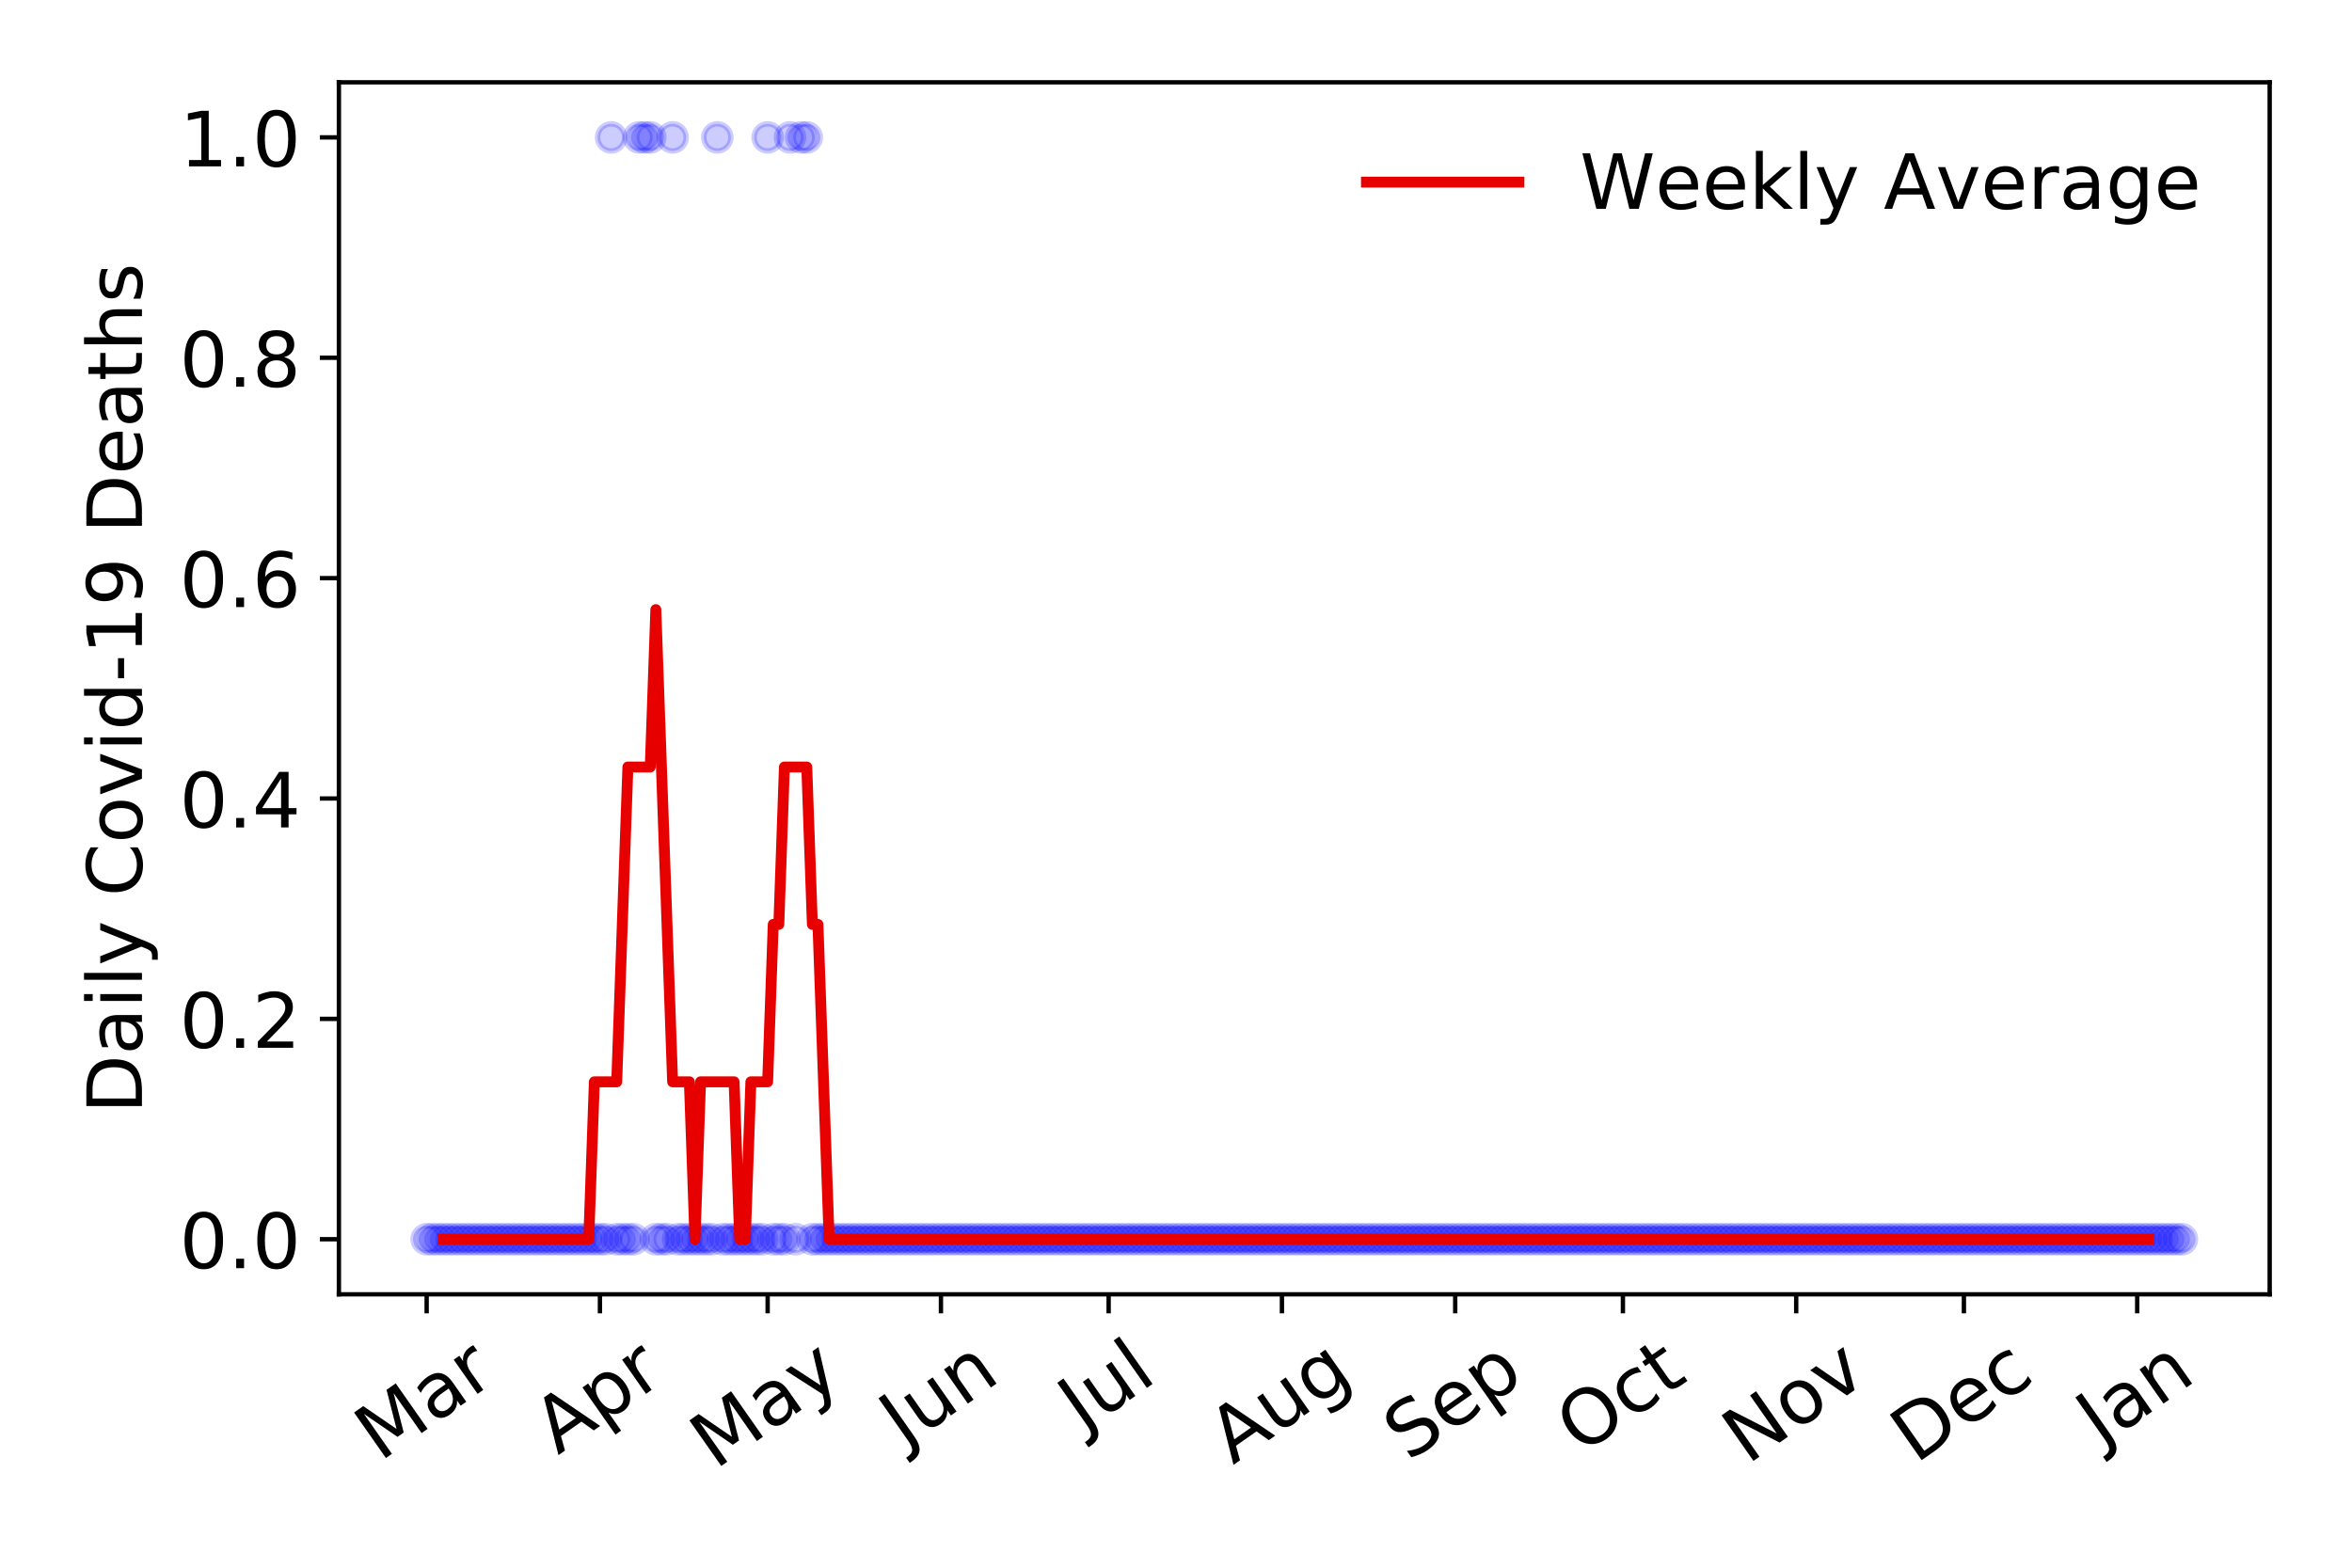 <?xml version="1.0" encoding="utf-8" standalone="no"?>
<!DOCTYPE svg PUBLIC "-//W3C//DTD SVG 1.1//EN"
  "http://www.w3.org/Graphics/SVG/1.1/DTD/svg11.dtd">
<!-- Created with matplotlib (https://matplotlib.org/) -->
<svg height="288pt" version="1.1" viewBox="0 0 432 288" width="432pt" xmlns="http://www.w3.org/2000/svg" xmlns:xlink="http://www.w3.org/1999/xlink">
 <defs>
  <style type="text/css">
*{stroke-linecap:butt;stroke-linejoin:round;}
  </style>
 </defs>
 <g id="figure_1">
  <g id="patch_1">
   <path d="M 0 288 
L 432 288 
L 432 0 
L 0 0 
z
" style="fill:#ffffff;"/>
  </g>
  <g id="axes_1">
   <g id="patch_2">
    <path d="M 62.245 237.778 
L 416.88 237.778 
L 416.88 15.12 
L 62.245 15.12 
z
" style="fill:#ffffff;"/>
   </g>
   <g id="matplotlib.axis_1">
    <g id="xtick_1">
     <g id="line2d_1">
      <defs>
       <path d="M 0 0 
L 0 3.5 
" id="m8082d7c7c1" style="stroke:#000000;stroke-width:0.8;"/>
      </defs>
      <g>
       <use style="stroke:#000000;stroke-width:0.8;" x="78.365" xlink:href="#m8082d7c7c1" y="237.778"/>
      </g>
     </g>
     <g id="text_1">
      <!-- Mar -->
      <defs>
       <path d="M 9.812 72.906 
L 24.516 72.906 
L 43.109 23.297 
L 61.812 72.906 
L 76.516 72.906 
L 76.516 0 
L 66.891 0 
L 66.891 64.016 
L 48.094 14.016 
L 38.188 14.016 
L 19.391 64.016 
L 19.391 0 
L 9.812 0 
z
" id="DejaVuSans-77"/>
       <path d="M 34.281 27.484 
Q 23.391 27.484 19.188 25 
Q 14.984 22.516 14.984 16.5 
Q 14.984 11.719 18.141 8.906 
Q 21.297 6.109 26.703 6.109 
Q 34.188 6.109 38.703 11.406 
Q 43.219 16.703 43.219 25.484 
L 43.219 27.484 
z
M 52.203 31.203 
L 52.203 0 
L 43.219 0 
L 43.219 8.297 
Q 40.141 3.328 35.547 0.953 
Q 30.953 -1.422 24.312 -1.422 
Q 15.922 -1.422 10.953 3.297 
Q 6 8.016 6 15.922 
Q 6 25.141 12.172 29.828 
Q 18.359 34.516 30.609 34.516 
L 43.219 34.516 
L 43.219 35.406 
Q 43.219 41.609 39.141 45 
Q 35.062 48.391 27.688 48.391 
Q 23 48.391 18.547 47.266 
Q 14.109 46.141 10.016 43.891 
L 10.016 52.203 
Q 14.938 54.109 19.578 55.047 
Q 24.219 56 28.609 56 
Q 40.484 56 46.344 49.844 
Q 52.203 43.703 52.203 31.203 
z
" id="DejaVuSans-97"/>
       <path d="M 41.109 46.297 
Q 39.594 47.172 37.812 47.578 
Q 36.031 48 33.891 48 
Q 26.266 48 22.188 43.047 
Q 18.109 38.094 18.109 28.812 
L 18.109 0 
L 9.078 0 
L 9.078 54.688 
L 18.109 54.688 
L 18.109 46.188 
Q 20.953 51.172 25.484 53.578 
Q 30.031 56 36.531 56 
Q 37.453 56 38.578 55.875 
Q 39.703 55.766 41.062 55.516 
z
" id="DejaVuSans-114"/>
      </defs>
      <g transform="translate(69.762 268.643)rotate(-35)scale(0.14 -0.14)">
       <use xlink:href="#DejaVuSans-77"/>
       <use x="86.279" xlink:href="#DejaVuSans-97"/>
       <use x="147.559" xlink:href="#DejaVuSans-114"/>
      </g>
     </g>
    </g>
    <g id="xtick_2">
     <g id="line2d_2">
      <g>
       <use style="stroke:#000000;stroke-width:0.8;" x="110.194" xlink:href="#m8082d7c7c1" y="237.778"/>
      </g>
     </g>
     <g id="text_2">
      <!-- Apr -->
      <defs>
       <path d="M 34.188 63.188 
L 20.797 26.906 
L 47.609 26.906 
z
M 28.609 72.906 
L 39.797 72.906 
L 67.578 0 
L 57.328 0 
L 50.688 18.703 
L 17.828 18.703 
L 11.188 0 
L 0.781 0 
z
" id="DejaVuSans-65"/>
       <path d="M 18.109 8.203 
L 18.109 -20.797 
L 9.078 -20.797 
L 9.078 54.688 
L 18.109 54.688 
L 18.109 46.391 
Q 20.953 51.266 25.266 53.625 
Q 29.594 56 35.594 56 
Q 45.562 56 51.781 48.094 
Q 58.016 40.188 58.016 27.297 
Q 58.016 14.406 51.781 6.484 
Q 45.562 -1.422 35.594 -1.422 
Q 29.594 -1.422 25.266 0.953 
Q 20.953 3.328 18.109 8.203 
z
M 48.688 27.297 
Q 48.688 37.203 44.609 42.844 
Q 40.531 48.484 33.406 48.484 
Q 26.266 48.484 22.188 42.844 
Q 18.109 37.203 18.109 27.297 
Q 18.109 17.391 22.188 11.75 
Q 26.266 6.109 33.406 6.109 
Q 40.531 6.109 44.609 11.75 
Q 48.688 17.391 48.688 27.297 
z
" id="DejaVuSans-112"/>
      </defs>
      <g transform="translate(102.489 267.384)rotate(-35)scale(0.14 -0.14)">
       <use xlink:href="#DejaVuSans-65"/>
       <use x="68.408" xlink:href="#DejaVuSans-112"/>
       <use x="131.885" xlink:href="#DejaVuSans-114"/>
      </g>
     </g>
    </g>
    <g id="xtick_3">
     <g id="line2d_3">
      <g>
       <use style="stroke:#000000;stroke-width:0.8;" x="140.996" xlink:href="#m8082d7c7c1" y="237.778"/>
      </g>
     </g>
     <g id="text_3">
      <!-- May -->
      <defs>
       <path d="M 32.172 -5.078 
Q 28.375 -14.844 24.75 -17.812 
Q 21.141 -20.797 15.094 -20.797 
L 7.906 -20.797 
L 7.906 -13.281 
L 13.188 -13.281 
Q 16.891 -13.281 18.938 -11.516 
Q 21 -9.766 23.484 -3.219 
L 25.094 0.875 
L 2.984 54.688 
L 12.5 54.688 
L 29.594 11.922 
L 46.688 54.688 
L 56.203 54.688 
z
" id="DejaVuSans-121"/>
      </defs>
      <g transform="translate(131.356 270.094)rotate(-35)scale(0.14 -0.14)">
       <use xlink:href="#DejaVuSans-77"/>
       <use x="86.279" xlink:href="#DejaVuSans-97"/>
       <use x="147.559" xlink:href="#DejaVuSans-121"/>
      </g>
     </g>
    </g>
    <g id="xtick_4">
     <g id="line2d_4">
      <g>
       <use style="stroke:#000000;stroke-width:0.8;" x="172.825" xlink:href="#m8082d7c7c1" y="237.778"/>
      </g>
     </g>
     <g id="text_4">
      <!-- Jun -->
      <defs>
       <path d="M 9.812 72.906 
L 19.672 72.906 
L 19.672 5.078 
Q 19.672 -8.109 14.672 -14.062 
Q 9.672 -20.016 -1.422 -20.016 
L -5.172 -20.016 
L -5.172 -11.719 
L -2.094 -11.719 
Q 4.438 -11.719 7.125 -8.047 
Q 9.812 -4.391 9.812 5.078 
z
" id="DejaVuSans-74"/>
       <path d="M 8.5 21.578 
L 8.5 54.688 
L 17.484 54.688 
L 17.484 21.922 
Q 17.484 14.156 20.5 10.266 
Q 23.531 6.391 29.594 6.391 
Q 36.859 6.391 41.078 11.031 
Q 45.312 15.672 45.312 23.688 
L 45.312 54.688 
L 54.297 54.688 
L 54.297 0 
L 45.312 0 
L 45.312 8.406 
Q 42.047 3.422 37.719 1 
Q 33.406 -1.422 27.688 -1.422 
Q 18.266 -1.422 13.375 4.438 
Q 8.5 10.297 8.5 21.578 
z
M 31.109 56 
z
" id="DejaVuSans-117"/>
       <path d="M 54.891 33.016 
L 54.891 0 
L 45.906 0 
L 45.906 32.719 
Q 45.906 40.484 42.875 44.328 
Q 39.844 48.188 33.797 48.188 
Q 26.516 48.188 22.312 43.547 
Q 18.109 38.922 18.109 30.906 
L 18.109 0 
L 9.078 0 
L 9.078 54.688 
L 18.109 54.688 
L 18.109 46.188 
Q 21.344 51.125 25.703 53.562 
Q 30.078 56 35.797 56 
Q 45.219 56 50.047 50.172 
Q 54.891 44.344 54.891 33.016 
z
" id="DejaVuSans-110"/>
      </defs>
      <g transform="translate(166.081 266.039)rotate(-35)scale(0.14 -0.14)">
       <use xlink:href="#DejaVuSans-74"/>
       <use x="29.492" xlink:href="#DejaVuSans-117"/>
       <use x="92.871" xlink:href="#DejaVuSans-110"/>
      </g>
     </g>
    </g>
    <g id="xtick_5">
     <g id="line2d_5">
      <g>
       <use style="stroke:#000000;stroke-width:0.8;" x="203.627" xlink:href="#m8082d7c7c1" y="237.778"/>
      </g>
     </g>
     <g id="text_5">
      <!-- Jul -->
      <defs>
       <path d="M 9.422 75.984 
L 18.406 75.984 
L 18.406 0 
L 9.422 0 
z
" id="DejaVuSans-108"/>
      </defs>
      <g transform="translate(198.924 263.181)rotate(-35)scale(0.14 -0.14)">
       <use xlink:href="#DejaVuSans-74"/>
       <use x="29.492" xlink:href="#DejaVuSans-117"/>
       <use x="92.871" xlink:href="#DejaVuSans-108"/>
      </g>
     </g>
    </g>
    <g id="xtick_6">
     <g id="line2d_6">
      <g>
       <use style="stroke:#000000;stroke-width:0.8;" x="235.456" xlink:href="#m8082d7c7c1" y="237.778"/>
      </g>
     </g>
     <g id="text_6">
      <!-- Aug -->
      <defs>
       <path d="M 45.406 27.984 
Q 45.406 37.75 41.375 43.109 
Q 37.359 48.484 30.078 48.484 
Q 22.859 48.484 18.828 43.109 
Q 14.797 37.75 14.797 27.984 
Q 14.797 18.266 18.828 12.891 
Q 22.859 7.516 30.078 7.516 
Q 37.359 7.516 41.375 12.891 
Q 45.406 18.266 45.406 27.984 
z
M 54.391 6.781 
Q 54.391 -7.172 48.188 -13.984 
Q 42 -20.797 29.203 -20.797 
Q 24.469 -20.797 20.266 -20.094 
Q 16.062 -19.391 12.109 -17.922 
L 12.109 -9.188 
Q 16.062 -11.328 19.922 -12.344 
Q 23.781 -13.375 27.781 -13.375 
Q 36.625 -13.375 41.016 -8.766 
Q 45.406 -4.156 45.406 5.172 
L 45.406 9.625 
Q 42.625 4.781 38.281 2.391 
Q 33.938 0 27.875 0 
Q 17.828 0 11.672 7.656 
Q 5.516 15.328 5.516 27.984 
Q 5.516 40.672 11.672 48.328 
Q 17.828 56 27.875 56 
Q 33.938 56 38.281 53.609 
Q 42.625 51.219 45.406 46.391 
L 45.406 54.688 
L 54.391 54.688 
z
" id="DejaVuSans-103"/>
      </defs>
      <g transform="translate(226.475 269.172)rotate(-35)scale(0.14 -0.14)">
       <use xlink:href="#DejaVuSans-65"/>
       <use x="68.408" xlink:href="#DejaVuSans-117"/>
       <use x="131.787" xlink:href="#DejaVuSans-103"/>
      </g>
     </g>
    </g>
    <g id="xtick_7">
     <g id="line2d_7">
      <g>
       <use style="stroke:#000000;stroke-width:0.8;" x="267.284" xlink:href="#m8082d7c7c1" y="237.778"/>
      </g>
     </g>
     <g id="text_7">
      <!-- Sep -->
      <defs>
       <path d="M 53.516 70.516 
L 53.516 60.891 
Q 47.906 63.578 42.922 64.891 
Q 37.938 66.219 33.297 66.219 
Q 25.25 66.219 20.875 63.094 
Q 16.5 59.969 16.5 54.203 
Q 16.5 49.359 19.406 46.891 
Q 22.312 44.438 30.422 42.922 
L 36.375 41.703 
Q 47.406 39.594 52.656 34.297 
Q 57.906 29 57.906 20.125 
Q 57.906 9.516 50.797 4.047 
Q 43.703 -1.422 29.984 -1.422 
Q 24.812 -1.422 18.969 -0.25 
Q 13.141 0.922 6.891 3.219 
L 6.891 13.375 
Q 12.891 10.016 18.656 8.297 
Q 24.422 6.594 29.984 6.594 
Q 38.422 6.594 43.016 9.906 
Q 47.609 13.234 47.609 19.391 
Q 47.609 24.75 44.312 27.781 
Q 41.016 30.812 33.5 32.328 
L 27.484 33.5 
Q 16.453 35.688 11.516 40.375 
Q 6.594 45.062 6.594 53.422 
Q 6.594 63.094 13.406 68.656 
Q 20.219 74.219 32.172 74.219 
Q 37.312 74.219 42.625 73.281 
Q 47.953 72.359 53.516 70.516 
z
" id="DejaVuSans-83"/>
       <path d="M 56.203 29.594 
L 56.203 25.203 
L 14.891 25.203 
Q 15.484 15.922 20.484 11.062 
Q 25.484 6.203 34.422 6.203 
Q 39.594 6.203 44.453 7.469 
Q 49.312 8.734 54.109 11.281 
L 54.109 2.781 
Q 49.266 0.734 44.188 -0.344 
Q 39.109 -1.422 33.891 -1.422 
Q 20.797 -1.422 13.156 6.188 
Q 5.516 13.812 5.516 26.812 
Q 5.516 40.234 12.766 48.109 
Q 20.016 56 32.328 56 
Q 43.359 56 49.781 48.891 
Q 56.203 41.797 56.203 29.594 
z
M 47.219 32.234 
Q 47.125 39.594 43.094 43.984 
Q 39.062 48.391 32.422 48.391 
Q 24.906 48.391 20.391 44.141 
Q 15.875 39.891 15.188 32.172 
z
" id="DejaVuSans-101"/>
      </defs>
      <g transform="translate(258.691 268.629)rotate(-35)scale(0.14 -0.14)">
       <use xlink:href="#DejaVuSans-83"/>
       <use x="63.477" xlink:href="#DejaVuSans-101"/>
       <use x="125" xlink:href="#DejaVuSans-112"/>
      </g>
     </g>
    </g>
    <g id="xtick_8">
     <g id="line2d_8">
      <g>
       <use style="stroke:#000000;stroke-width:0.8;" x="298.087" xlink:href="#m8082d7c7c1" y="237.778"/>
      </g>
     </g>
     <g id="text_8">
      <!-- Oct -->
      <defs>
       <path d="M 39.406 66.219 
Q 28.656 66.219 22.328 58.203 
Q 16.016 50.203 16.016 36.375 
Q 16.016 22.609 22.328 14.594 
Q 28.656 6.594 39.406 6.594 
Q 50.141 6.594 56.422 14.594 
Q 62.703 22.609 62.703 36.375 
Q 62.703 50.203 56.422 58.203 
Q 50.141 66.219 39.406 66.219 
z
M 39.406 74.219 
Q 54.734 74.219 63.906 63.938 
Q 73.094 53.656 73.094 36.375 
Q 73.094 19.141 63.906 8.859 
Q 54.734 -1.422 39.406 -1.422 
Q 24.031 -1.422 14.812 8.828 
Q 5.609 19.094 5.609 36.375 
Q 5.609 53.656 14.812 63.938 
Q 24.031 74.219 39.406 74.219 
z
" id="DejaVuSans-79"/>
       <path d="M 48.781 52.594 
L 48.781 44.188 
Q 44.969 46.297 41.141 47.344 
Q 37.312 48.391 33.406 48.391 
Q 24.656 48.391 19.812 42.844 
Q 14.984 37.312 14.984 27.297 
Q 14.984 17.281 19.812 11.734 
Q 24.656 6.203 33.406 6.203 
Q 37.312 6.203 41.141 7.25 
Q 44.969 8.297 48.781 10.406 
L 48.781 2.094 
Q 45.016 0.344 40.984 -0.531 
Q 36.969 -1.422 32.422 -1.422 
Q 20.062 -1.422 12.781 6.344 
Q 5.516 14.109 5.516 27.297 
Q 5.516 40.672 12.859 48.328 
Q 20.219 56 33.016 56 
Q 37.156 56 41.109 55.141 
Q 45.062 54.297 48.781 52.594 
z
" id="DejaVuSans-99"/>
       <path d="M 18.312 70.219 
L 18.312 54.688 
L 36.812 54.688 
L 36.812 47.703 
L 18.312 47.703 
L 18.312 18.016 
Q 18.312 11.328 20.141 9.422 
Q 21.969 7.516 27.594 7.516 
L 36.812 7.516 
L 36.812 0 
L 27.594 0 
Q 17.188 0 13.234 3.875 
Q 9.281 7.766 9.281 18.016 
L 9.281 47.703 
L 2.688 47.703 
L 2.688 54.688 
L 9.281 54.688 
L 9.281 70.219 
z
" id="DejaVuSans-116"/>
      </defs>
      <g transform="translate(290.388 267.377)rotate(-35)scale(0.14 -0.14)">
       <use xlink:href="#DejaVuSans-79"/>
       <use x="78.711" xlink:href="#DejaVuSans-99"/>
       <use x="133.691" xlink:href="#DejaVuSans-116"/>
      </g>
     </g>
    </g>
    <g id="xtick_9">
     <g id="line2d_9">
      <g>
       <use style="stroke:#000000;stroke-width:0.8;" x="329.915" xlink:href="#m8082d7c7c1" y="237.778"/>
      </g>
     </g>
     <g id="text_9">
      <!-- Nov -->
      <defs>
       <path d="M 9.812 72.906 
L 23.094 72.906 
L 55.422 11.922 
L 55.422 72.906 
L 64.984 72.906 
L 64.984 0 
L 51.703 0 
L 19.391 60.984 
L 19.391 0 
L 9.812 0 
z
" id="DejaVuSans-78"/>
       <path d="M 30.609 48.391 
Q 23.391 48.391 19.188 42.75 
Q 14.984 37.109 14.984 27.297 
Q 14.984 17.484 19.156 11.844 
Q 23.344 6.203 30.609 6.203 
Q 37.797 6.203 41.984 11.859 
Q 46.188 17.531 46.188 27.297 
Q 46.188 37.016 41.984 42.703 
Q 37.797 48.391 30.609 48.391 
z
M 30.609 56 
Q 42.328 56 49.016 48.375 
Q 55.719 40.766 55.719 27.297 
Q 55.719 13.875 49.016 6.219 
Q 42.328 -1.422 30.609 -1.422 
Q 18.844 -1.422 12.172 6.219 
Q 5.516 13.875 5.516 27.297 
Q 5.516 40.766 12.172 48.375 
Q 18.844 56 30.609 56 
z
" id="DejaVuSans-111"/>
       <path d="M 2.984 54.688 
L 12.5 54.688 
L 29.594 8.797 
L 46.688 54.688 
L 56.203 54.688 
L 35.688 0 
L 23.484 0 
z
" id="DejaVuSans-118"/>
      </defs>
      <g transform="translate(320.939 269.166)rotate(-35)scale(0.14 -0.14)">
       <use xlink:href="#DejaVuSans-78"/>
       <use x="74.805" xlink:href="#DejaVuSans-111"/>
       <use x="135.986" xlink:href="#DejaVuSans-118"/>
      </g>
     </g>
    </g>
    <g id="xtick_10">
     <g id="line2d_10">
      <g>
       <use style="stroke:#000000;stroke-width:0.8;" x="360.717" xlink:href="#m8082d7c7c1" y="237.778"/>
      </g>
     </g>
     <g id="text_10">
      <!-- Dec -->
      <defs>
       <path d="M 19.672 64.797 
L 19.672 8.109 
L 31.594 8.109 
Q 46.688 8.109 53.688 14.938 
Q 60.688 21.781 60.688 36.531 
Q 60.688 51.172 53.688 57.984 
Q 46.688 64.797 31.594 64.797 
z
M 9.812 72.906 
L 30.078 72.906 
Q 51.266 72.906 61.172 64.094 
Q 71.094 55.281 71.094 36.531 
Q 71.094 17.672 61.125 8.828 
Q 51.172 0 30.078 0 
L 9.812 0 
z
" id="DejaVuSans-68"/>
      </defs>
      <g transform="translate(351.837 269.032)rotate(-35)scale(0.14 -0.14)">
       <use xlink:href="#DejaVuSans-68"/>
       <use x="77.002" xlink:href="#DejaVuSans-101"/>
       <use x="138.525" xlink:href="#DejaVuSans-99"/>
      </g>
     </g>
    </g>
    <g id="xtick_11">
     <g id="line2d_11">
      <g>
       <use style="stroke:#000000;stroke-width:0.8;" x="392.546" xlink:href="#m8082d7c7c1" y="237.778"/>
      </g>
     </g>
     <g id="text_11">
      <!-- Jan -->
      <g transform="translate(385.923 265.871)rotate(-35)scale(0.14 -0.14)">
       <use xlink:href="#DejaVuSans-74"/>
       <use x="29.492" xlink:href="#DejaVuSans-97"/>
       <use x="90.771" xlink:href="#DejaVuSans-110"/>
      </g>
     </g>
    </g>
   </g>
   <g id="matplotlib.axis_2">
    <g id="ytick_1">
     <g id="line2d_12">
      <defs>
       <path d="M 0 0 
L -3.5 0 
" id="mfff75e51b1" style="stroke:#000000;stroke-width:0.8;"/>
      </defs>
      <g>
       <use style="stroke:#000000;stroke-width:0.8;" x="62.245" xlink:href="#mfff75e51b1" y="227.657"/>
      </g>
     </g>
     <g id="text_12">
      <!-- 0.0 -->
      <defs>
       <path d="M 31.781 66.406 
Q 24.172 66.406 20.328 58.906 
Q 16.5 51.422 16.5 36.375 
Q 16.5 21.391 20.328 13.891 
Q 24.172 6.391 31.781 6.391 
Q 39.453 6.391 43.281 13.891 
Q 47.125 21.391 47.125 36.375 
Q 47.125 51.422 43.281 58.906 
Q 39.453 66.406 31.781 66.406 
z
M 31.781 74.219 
Q 44.047 74.219 50.516 64.516 
Q 56.984 54.828 56.984 36.375 
Q 56.984 17.969 50.516 8.266 
Q 44.047 -1.422 31.781 -1.422 
Q 19.531 -1.422 13.062 8.266 
Q 6.594 17.969 6.594 36.375 
Q 6.594 54.828 13.062 64.516 
Q 19.531 74.219 31.781 74.219 
z
" id="DejaVuSans-48"/>
       <path d="M 10.688 12.406 
L 21 12.406 
L 21 0 
L 10.688 0 
z
" id="DejaVuSans-46"/>
      </defs>
      <g transform="translate(32.981 232.976)scale(0.14 -0.14)">
       <use xlink:href="#DejaVuSans-48"/>
       <use x="63.623" xlink:href="#DejaVuSans-46"/>
       <use x="95.41" xlink:href="#DejaVuSans-48"/>
      </g>
     </g>
    </g>
    <g id="ytick_2">
     <g id="line2d_13">
      <g>
       <use style="stroke:#000000;stroke-width:0.8;" x="62.245" xlink:href="#mfff75e51b1" y="187.174"/>
      </g>
     </g>
     <g id="text_13">
      <!-- 0.2 -->
      <defs>
       <path d="M 19.188 8.297 
L 53.609 8.297 
L 53.609 0 
L 7.328 0 
L 7.328 8.297 
Q 12.938 14.109 22.625 23.891 
Q 32.328 33.688 34.812 36.531 
Q 39.547 41.844 41.422 45.531 
Q 43.312 49.219 43.312 52.781 
Q 43.312 58.594 39.234 62.25 
Q 35.156 65.922 28.609 65.922 
Q 23.969 65.922 18.812 64.312 
Q 13.672 62.703 7.812 59.422 
L 7.812 69.391 
Q 13.766 71.781 18.938 73 
Q 24.125 74.219 28.422 74.219 
Q 39.75 74.219 46.484 68.547 
Q 53.219 62.891 53.219 53.422 
Q 53.219 48.922 51.531 44.891 
Q 49.859 40.875 45.406 35.406 
Q 44.188 33.984 37.641 27.219 
Q 31.109 20.453 19.188 8.297 
z
" id="DejaVuSans-50"/>
      </defs>
      <g transform="translate(32.981 192.493)scale(0.14 -0.14)">
       <use xlink:href="#DejaVuSans-48"/>
       <use x="63.623" xlink:href="#DejaVuSans-46"/>
       <use x="95.41" xlink:href="#DejaVuSans-50"/>
      </g>
     </g>
    </g>
    <g id="ytick_3">
     <g id="line2d_14">
      <g>
       <use style="stroke:#000000;stroke-width:0.8;" x="62.245" xlink:href="#mfff75e51b1" y="146.691"/>
      </g>
     </g>
     <g id="text_14">
      <!-- 0.4 -->
      <defs>
       <path d="M 37.797 64.312 
L 12.891 25.391 
L 37.797 25.391 
z
M 35.203 72.906 
L 47.609 72.906 
L 47.609 25.391 
L 58.016 25.391 
L 58.016 17.188 
L 47.609 17.188 
L 47.609 0 
L 37.797 0 
L 37.797 17.188 
L 4.891 17.188 
L 4.891 26.703 
z
" id="DejaVuSans-52"/>
      </defs>
      <g transform="translate(32.981 152.01)scale(0.14 -0.14)">
       <use xlink:href="#DejaVuSans-48"/>
       <use x="63.623" xlink:href="#DejaVuSans-46"/>
       <use x="95.41" xlink:href="#DejaVuSans-52"/>
      </g>
     </g>
    </g>
    <g id="ytick_4">
     <g id="line2d_15">
      <g>
       <use style="stroke:#000000;stroke-width:0.8;" x="62.245" xlink:href="#mfff75e51b1" y="106.207"/>
      </g>
     </g>
     <g id="text_15">
      <!-- 0.6 -->
      <defs>
       <path d="M 33.016 40.375 
Q 26.375 40.375 22.484 35.828 
Q 18.609 31.297 18.609 23.391 
Q 18.609 15.531 22.484 10.953 
Q 26.375 6.391 33.016 6.391 
Q 39.656 6.391 43.531 10.953 
Q 47.406 15.531 47.406 23.391 
Q 47.406 31.297 43.531 35.828 
Q 39.656 40.375 33.016 40.375 
z
M 52.594 71.297 
L 52.594 62.312 
Q 48.875 64.062 45.094 64.984 
Q 41.312 65.922 37.594 65.922 
Q 27.828 65.922 22.672 59.328 
Q 17.531 52.734 16.797 39.406 
Q 19.672 43.656 24.016 45.922 
Q 28.375 48.188 33.594 48.188 
Q 44.578 48.188 50.953 41.516 
Q 57.328 34.859 57.328 23.391 
Q 57.328 12.156 50.688 5.359 
Q 44.047 -1.422 33.016 -1.422 
Q 20.359 -1.422 13.672 8.266 
Q 6.984 17.969 6.984 36.375 
Q 6.984 53.656 15.188 63.938 
Q 23.391 74.219 37.203 74.219 
Q 40.922 74.219 44.703 73.484 
Q 48.484 72.75 52.594 71.297 
z
" id="DejaVuSans-54"/>
      </defs>
      <g transform="translate(32.981 111.526)scale(0.14 -0.14)">
       <use xlink:href="#DejaVuSans-48"/>
       <use x="63.623" xlink:href="#DejaVuSans-46"/>
       <use x="95.41" xlink:href="#DejaVuSans-54"/>
      </g>
     </g>
    </g>
    <g id="ytick_5">
     <g id="line2d_16">
      <g>
       <use style="stroke:#000000;stroke-width:0.8;" x="62.245" xlink:href="#mfff75e51b1" y="65.724"/>
      </g>
     </g>
     <g id="text_16">
      <!-- 0.8 -->
      <defs>
       <path d="M 31.781 34.625 
Q 24.75 34.625 20.719 30.859 
Q 16.703 27.094 16.703 20.516 
Q 16.703 13.922 20.719 10.156 
Q 24.75 6.391 31.781 6.391 
Q 38.812 6.391 42.859 10.172 
Q 46.922 13.969 46.922 20.516 
Q 46.922 27.094 42.891 30.859 
Q 38.875 34.625 31.781 34.625 
z
M 21.922 38.812 
Q 15.578 40.375 12.031 44.719 
Q 8.5 49.078 8.5 55.328 
Q 8.5 64.062 14.719 69.141 
Q 20.953 74.219 31.781 74.219 
Q 42.672 74.219 48.875 69.141 
Q 55.078 64.062 55.078 55.328 
Q 55.078 49.078 51.531 44.719 
Q 48 40.375 41.703 38.812 
Q 48.828 37.156 52.797 32.312 
Q 56.781 27.484 56.781 20.516 
Q 56.781 9.906 50.312 4.234 
Q 43.844 -1.422 31.781 -1.422 
Q 19.734 -1.422 13.25 4.234 
Q 6.781 9.906 6.781 20.516 
Q 6.781 27.484 10.781 32.312 
Q 14.797 37.156 21.922 38.812 
z
M 18.312 54.391 
Q 18.312 48.734 21.844 45.562 
Q 25.391 42.391 31.781 42.391 
Q 38.141 42.391 41.719 45.562 
Q 45.312 48.734 45.312 54.391 
Q 45.312 60.062 41.719 63.234 
Q 38.141 66.406 31.781 66.406 
Q 25.391 66.406 21.844 63.234 
Q 18.312 60.062 18.312 54.391 
z
" id="DejaVuSans-56"/>
      </defs>
      <g transform="translate(32.981 71.043)scale(0.14 -0.14)">
       <use xlink:href="#DejaVuSans-48"/>
       <use x="63.623" xlink:href="#DejaVuSans-46"/>
       <use x="95.41" xlink:href="#DejaVuSans-56"/>
      </g>
     </g>
    </g>
    <g id="ytick_6">
     <g id="line2d_17">
      <g>
       <use style="stroke:#000000;stroke-width:0.8;" x="62.245" xlink:href="#mfff75e51b1" y="25.241"/>
      </g>
     </g>
     <g id="text_17">
      <!-- 1.0 -->
      <defs>
       <path d="M 12.406 8.297 
L 28.516 8.297 
L 28.516 63.922 
L 10.984 60.406 
L 10.984 69.391 
L 28.422 72.906 
L 38.281 72.906 
L 38.281 8.297 
L 54.391 8.297 
L 54.391 0 
L 12.406 0 
z
" id="DejaVuSans-49"/>
      </defs>
      <g transform="translate(32.981 30.56)scale(0.14 -0.14)">
       <use xlink:href="#DejaVuSans-49"/>
       <use x="63.623" xlink:href="#DejaVuSans-46"/>
       <use x="95.41" xlink:href="#DejaVuSans-48"/>
      </g>
     </g>
    </g>
    <g id="text_18">
     <!-- Daily Covid-19 Deaths -->
     <defs>
      <path d="M 9.422 54.688 
L 18.406 54.688 
L 18.406 0 
L 9.422 0 
z
M 9.422 75.984 
L 18.406 75.984 
L 18.406 64.594 
L 9.422 64.594 
z
" id="DejaVuSans-105"/>
      <path id="DejaVuSans-32"/>
      <path d="M 64.406 67.281 
L 64.406 56.891 
Q 59.422 61.531 53.781 63.812 
Q 48.141 66.109 41.797 66.109 
Q 29.297 66.109 22.656 58.469 
Q 16.016 50.828 16.016 36.375 
Q 16.016 21.969 22.656 14.328 
Q 29.297 6.688 41.797 6.688 
Q 48.141 6.688 53.781 8.984 
Q 59.422 11.281 64.406 15.922 
L 64.406 5.609 
Q 59.234 2.094 53.438 0.328 
Q 47.656 -1.422 41.219 -1.422 
Q 24.656 -1.422 15.125 8.703 
Q 5.609 18.844 5.609 36.375 
Q 5.609 53.953 15.125 64.078 
Q 24.656 74.219 41.219 74.219 
Q 47.75 74.219 53.531 72.484 
Q 59.328 70.75 64.406 67.281 
z
" id="DejaVuSans-67"/>
      <path d="M 45.406 46.391 
L 45.406 75.984 
L 54.391 75.984 
L 54.391 0 
L 45.406 0 
L 45.406 8.203 
Q 42.578 3.328 38.25 0.953 
Q 33.938 -1.422 27.875 -1.422 
Q 17.969 -1.422 11.734 6.484 
Q 5.516 14.406 5.516 27.297 
Q 5.516 40.188 11.734 48.094 
Q 17.969 56 27.875 56 
Q 33.938 56 38.25 53.625 
Q 42.578 51.266 45.406 46.391 
z
M 14.797 27.297 
Q 14.797 17.391 18.875 11.75 
Q 22.953 6.109 30.078 6.109 
Q 37.203 6.109 41.297 11.75 
Q 45.406 17.391 45.406 27.297 
Q 45.406 37.203 41.297 42.844 
Q 37.203 48.484 30.078 48.484 
Q 22.953 48.484 18.875 42.844 
Q 14.797 37.203 14.797 27.297 
z
" id="DejaVuSans-100"/>
      <path d="M 4.891 31.391 
L 31.203 31.391 
L 31.203 23.391 
L 4.891 23.391 
z
" id="DejaVuSans-45"/>
      <path d="M 10.984 1.516 
L 10.984 10.5 
Q 14.703 8.734 18.5 7.812 
Q 22.312 6.891 25.984 6.891 
Q 35.75 6.891 40.891 13.453 
Q 46.047 20.016 46.781 33.406 
Q 43.953 29.203 39.594 26.953 
Q 35.25 24.703 29.984 24.703 
Q 19.047 24.703 12.672 31.312 
Q 6.297 37.938 6.297 49.422 
Q 6.297 60.641 12.938 67.422 
Q 19.578 74.219 30.609 74.219 
Q 43.266 74.219 49.922 64.516 
Q 56.594 54.828 56.594 36.375 
Q 56.594 19.141 48.406 8.859 
Q 40.234 -1.422 26.422 -1.422 
Q 22.703 -1.422 18.891 -0.688 
Q 15.094 0.047 10.984 1.516 
z
M 30.609 32.422 
Q 37.25 32.422 41.125 36.953 
Q 45.016 41.5 45.016 49.422 
Q 45.016 57.281 41.125 61.844 
Q 37.25 66.406 30.609 66.406 
Q 23.969 66.406 20.094 61.844 
Q 16.219 57.281 16.219 49.422 
Q 16.219 41.5 20.094 36.953 
Q 23.969 32.422 30.609 32.422 
z
" id="DejaVuSans-57"/>
      <path d="M 54.891 33.016 
L 54.891 0 
L 45.906 0 
L 45.906 32.719 
Q 45.906 40.484 42.875 44.328 
Q 39.844 48.188 33.797 48.188 
Q 26.516 48.188 22.312 43.547 
Q 18.109 38.922 18.109 30.906 
L 18.109 0 
L 9.078 0 
L 9.078 75.984 
L 18.109 75.984 
L 18.109 46.188 
Q 21.344 51.125 25.703 53.562 
Q 30.078 56 35.797 56 
Q 45.219 56 50.047 50.172 
Q 54.891 44.344 54.891 33.016 
z
" id="DejaVuSans-104"/>
      <path d="M 44.281 53.078 
L 44.281 44.578 
Q 40.484 46.531 36.375 47.5 
Q 32.281 48.484 27.875 48.484 
Q 21.188 48.484 17.844 46.438 
Q 14.5 44.391 14.5 40.281 
Q 14.5 37.156 16.891 35.375 
Q 19.281 33.594 26.516 31.984 
L 29.594 31.297 
Q 39.156 29.25 43.188 25.516 
Q 47.219 21.781 47.219 15.094 
Q 47.219 7.469 41.188 3.016 
Q 35.156 -1.422 24.609 -1.422 
Q 20.219 -1.422 15.453 -0.562 
Q 10.688 0.297 5.422 2 
L 5.422 11.281 
Q 10.406 8.688 15.234 7.391 
Q 20.062 6.109 24.812 6.109 
Q 31.156 6.109 34.562 8.281 
Q 37.984 10.453 37.984 14.406 
Q 37.984 18.062 35.516 20.016 
Q 33.062 21.969 24.703 23.781 
L 21.578 24.516 
Q 13.234 26.266 9.516 29.906 
Q 5.812 33.547 5.812 39.891 
Q 5.812 47.609 11.281 51.797 
Q 16.75 56 26.812 56 
Q 31.781 56 36.172 55.266 
Q 40.578 54.547 44.281 53.078 
z
" id="DejaVuSans-115"/>
     </defs>
     <g transform="translate(26.069 204.56)rotate(-90)scale(0.14 -0.14)">
      <use xlink:href="#DejaVuSans-68"/>
      <use x="77.002" xlink:href="#DejaVuSans-97"/>
      <use x="138.281" xlink:href="#DejaVuSans-105"/>
      <use x="166.064" xlink:href="#DejaVuSans-108"/>
      <use x="193.848" xlink:href="#DejaVuSans-121"/>
      <use x="253.027" xlink:href="#DejaVuSans-32"/>
      <use x="284.814" xlink:href="#DejaVuSans-67"/>
      <use x="354.639" xlink:href="#DejaVuSans-111"/>
      <use x="415.82" xlink:href="#DejaVuSans-118"/>
      <use x="475" xlink:href="#DejaVuSans-105"/>
      <use x="502.783" xlink:href="#DejaVuSans-100"/>
      <use x="566.26" xlink:href="#DejaVuSans-45"/>
      <use x="602.344" xlink:href="#DejaVuSans-49"/>
      <use x="665.967" xlink:href="#DejaVuSans-57"/>
      <use x="729.59" xlink:href="#DejaVuSans-32"/>
      <use x="761.377" xlink:href="#DejaVuSans-68"/>
      <use x="838.379" xlink:href="#DejaVuSans-101"/>
      <use x="899.902" xlink:href="#DejaVuSans-97"/>
      <use x="961.182" xlink:href="#DejaVuSans-116"/>
      <use x="1000.391" xlink:href="#DejaVuSans-104"/>
      <use x="1063.77" xlink:href="#DejaVuSans-115"/>
     </g>
    </g>
   </g>
   <g id="line2d_18">
    <defs>
     <path d="M 0 2.5 
C 0.663 2.5 1.299 2.237 1.768 1.768 
C 2.237 1.299 2.5 0.663 2.5 0 
C 2.5 -0.663 2.237 -1.299 1.768 -1.768 
C 1.299 -2.237 0.663 -2.5 0 -2.5 
C -0.663 -2.5 -1.299 -2.237 -1.768 -1.768 
C -2.237 -1.299 -2.5 -0.663 -2.5 0 
C -2.5 0.663 -2.237 1.299 -1.768 1.768 
C -1.299 2.237 -0.663 2.5 0 2.5 
z
" id="mc0e3e59a14" style="stroke:#0000ff;stroke-opacity:0.2;"/>
    </defs>
    <g clip-path="url(#pdec65d8471)">
     <use style="fill:#0000ff;fill-opacity:0.2;stroke:#0000ff;stroke-opacity:0.2;" x="78.365" xlink:href="#mc0e3e59a14" y="227.657"/>
     <use style="fill:#0000ff;fill-opacity:0.2;stroke:#0000ff;stroke-opacity:0.2;" x="79.392" xlink:href="#mc0e3e59a14" y="227.657"/>
     <use style="fill:#0000ff;fill-opacity:0.2;stroke:#0000ff;stroke-opacity:0.2;" x="80.418" xlink:href="#mc0e3e59a14" y="227.657"/>
     <use style="fill:#0000ff;fill-opacity:0.2;stroke:#0000ff;stroke-opacity:0.2;" x="81.445" xlink:href="#mc0e3e59a14" y="227.657"/>
     <use style="fill:#0000ff;fill-opacity:0.2;stroke:#0000ff;stroke-opacity:0.2;" x="82.472" xlink:href="#mc0e3e59a14" y="227.657"/>
     <use style="fill:#0000ff;fill-opacity:0.2;stroke:#0000ff;stroke-opacity:0.2;" x="83.498" xlink:href="#mc0e3e59a14" y="227.657"/>
     <use style="fill:#0000ff;fill-opacity:0.2;stroke:#0000ff;stroke-opacity:0.2;" x="84.525" xlink:href="#mc0e3e59a14" y="227.657"/>
     <use style="fill:#0000ff;fill-opacity:0.2;stroke:#0000ff;stroke-opacity:0.2;" x="85.552" xlink:href="#mc0e3e59a14" y="227.657"/>
     <use style="fill:#0000ff;fill-opacity:0.2;stroke:#0000ff;stroke-opacity:0.2;" x="86.579" xlink:href="#mc0e3e59a14" y="227.657"/>
     <use style="fill:#0000ff;fill-opacity:0.2;stroke:#0000ff;stroke-opacity:0.2;" x="87.605" xlink:href="#mc0e3e59a14" y="227.657"/>
     <use style="fill:#0000ff;fill-opacity:0.2;stroke:#0000ff;stroke-opacity:0.2;" x="88.632" xlink:href="#mc0e3e59a14" y="227.657"/>
     <use style="fill:#0000ff;fill-opacity:0.2;stroke:#0000ff;stroke-opacity:0.2;" x="89.659" xlink:href="#mc0e3e59a14" y="227.657"/>
     <use style="fill:#0000ff;fill-opacity:0.2;stroke:#0000ff;stroke-opacity:0.2;" x="90.686" xlink:href="#mc0e3e59a14" y="227.657"/>
     <use style="fill:#0000ff;fill-opacity:0.2;stroke:#0000ff;stroke-opacity:0.2;" x="91.712" xlink:href="#mc0e3e59a14" y="227.657"/>
     <use style="fill:#0000ff;fill-opacity:0.2;stroke:#0000ff;stroke-opacity:0.2;" x="92.739" xlink:href="#mc0e3e59a14" y="227.657"/>
     <use style="fill:#0000ff;fill-opacity:0.2;stroke:#0000ff;stroke-opacity:0.2;" x="93.766" xlink:href="#mc0e3e59a14" y="227.657"/>
     <use style="fill:#0000ff;fill-opacity:0.2;stroke:#0000ff;stroke-opacity:0.2;" x="94.793" xlink:href="#mc0e3e59a14" y="227.657"/>
     <use style="fill:#0000ff;fill-opacity:0.2;stroke:#0000ff;stroke-opacity:0.2;" x="95.819" xlink:href="#mc0e3e59a14" y="227.657"/>
     <use style="fill:#0000ff;fill-opacity:0.2;stroke:#0000ff;stroke-opacity:0.2;" x="96.846" xlink:href="#mc0e3e59a14" y="227.657"/>
     <use style="fill:#0000ff;fill-opacity:0.2;stroke:#0000ff;stroke-opacity:0.2;" x="97.873" xlink:href="#mc0e3e59a14" y="227.657"/>
     <use style="fill:#0000ff;fill-opacity:0.2;stroke:#0000ff;stroke-opacity:0.2;" x="98.9" xlink:href="#mc0e3e59a14" y="227.657"/>
     <use style="fill:#0000ff;fill-opacity:0.2;stroke:#0000ff;stroke-opacity:0.2;" x="99.926" xlink:href="#mc0e3e59a14" y="227.657"/>
     <use style="fill:#0000ff;fill-opacity:0.2;stroke:#0000ff;stroke-opacity:0.2;" x="100.953" xlink:href="#mc0e3e59a14" y="227.657"/>
     <use style="fill:#0000ff;fill-opacity:0.2;stroke:#0000ff;stroke-opacity:0.2;" x="101.98" xlink:href="#mc0e3e59a14" y="227.657"/>
     <use style="fill:#0000ff;fill-opacity:0.2;stroke:#0000ff;stroke-opacity:0.2;" x="103.006" xlink:href="#mc0e3e59a14" y="227.657"/>
     <use style="fill:#0000ff;fill-opacity:0.2;stroke:#0000ff;stroke-opacity:0.2;" x="104.033" xlink:href="#mc0e3e59a14" y="227.657"/>
     <use style="fill:#0000ff;fill-opacity:0.2;stroke:#0000ff;stroke-opacity:0.2;" x="105.06" xlink:href="#mc0e3e59a14" y="227.657"/>
     <use style="fill:#0000ff;fill-opacity:0.2;stroke:#0000ff;stroke-opacity:0.2;" x="106.087" xlink:href="#mc0e3e59a14" y="227.657"/>
     <use style="fill:#0000ff;fill-opacity:0.2;stroke:#0000ff;stroke-opacity:0.2;" x="107.113" xlink:href="#mc0e3e59a14" y="227.657"/>
     <use style="fill:#0000ff;fill-opacity:0.2;stroke:#0000ff;stroke-opacity:0.2;" x="108.14" xlink:href="#mc0e3e59a14" y="227.657"/>
     <use style="fill:#0000ff;fill-opacity:0.2;stroke:#0000ff;stroke-opacity:0.2;" x="109.167" xlink:href="#mc0e3e59a14" y="227.657"/>
     <use style="fill:#0000ff;fill-opacity:0.2;stroke:#0000ff;stroke-opacity:0.2;" x="110.194" xlink:href="#mc0e3e59a14" y="227.657"/>
     <use style="fill:#0000ff;fill-opacity:0.2;stroke:#0000ff;stroke-opacity:0.2;" x="111.22" xlink:href="#mc0e3e59a14" y="227.657"/>
     <use style="fill:#0000ff;fill-opacity:0.2;stroke:#0000ff;stroke-opacity:0.2;" x="112.247" xlink:href="#mc0e3e59a14" y="25.241"/>
     <use style="fill:#0000ff;fill-opacity:0.2;stroke:#0000ff;stroke-opacity:0.2;" x="113.274" xlink:href="#mc0e3e59a14" y="227.657"/>
     <use style="fill:#0000ff;fill-opacity:0.2;stroke:#0000ff;stroke-opacity:0.2;" x="114.301" xlink:href="#mc0e3e59a14" y="227.657"/>
     <use style="fill:#0000ff;fill-opacity:0.2;stroke:#0000ff;stroke-opacity:0.2;" x="115.327" xlink:href="#mc0e3e59a14" y="227.657"/>
     <use style="fill:#0000ff;fill-opacity:0.2;stroke:#0000ff;stroke-opacity:0.2;" x="116.354" xlink:href="#mc0e3e59a14" y="227.657"/>
     <use style="fill:#0000ff;fill-opacity:0.2;stroke:#0000ff;stroke-opacity:0.2;" x="117.381" xlink:href="#mc0e3e59a14" y="25.241"/>
     <use style="fill:#0000ff;fill-opacity:0.2;stroke:#0000ff;stroke-opacity:0.2;" x="118.408" xlink:href="#mc0e3e59a14" y="25.241"/>
     <use style="fill:#0000ff;fill-opacity:0.2;stroke:#0000ff;stroke-opacity:0.2;" x="119.434" xlink:href="#mc0e3e59a14" y="25.241"/>
     <use style="fill:#0000ff;fill-opacity:0.2;stroke:#0000ff;stroke-opacity:0.2;" x="120.461" xlink:href="#mc0e3e59a14" y="227.657"/>
     <use style="fill:#0000ff;fill-opacity:0.2;stroke:#0000ff;stroke-opacity:0.2;" x="121.488" xlink:href="#mc0e3e59a14" y="227.657"/>
     <use style="fill:#0000ff;fill-opacity:0.2;stroke:#0000ff;stroke-opacity:0.2;" x="122.514" xlink:href="#mc0e3e59a14" y="227.657"/>
     <use style="fill:#0000ff;fill-opacity:0.2;stroke:#0000ff;stroke-opacity:0.2;" x="123.541" xlink:href="#mc0e3e59a14" y="25.241"/>
     <use style="fill:#0000ff;fill-opacity:0.2;stroke:#0000ff;stroke-opacity:0.2;" x="124.568" xlink:href="#mc0e3e59a14" y="227.657"/>
     <use style="fill:#0000ff;fill-opacity:0.2;stroke:#0000ff;stroke-opacity:0.2;" x="125.595" xlink:href="#mc0e3e59a14" y="227.657"/>
     <use style="fill:#0000ff;fill-opacity:0.2;stroke:#0000ff;stroke-opacity:0.2;" x="126.621" xlink:href="#mc0e3e59a14" y="227.657"/>
     <use style="fill:#0000ff;fill-opacity:0.2;stroke:#0000ff;stroke-opacity:0.2;" x="127.648" xlink:href="#mc0e3e59a14" y="227.657"/>
     <use style="fill:#0000ff;fill-opacity:0.2;stroke:#0000ff;stroke-opacity:0.2;" x="128.675" xlink:href="#mc0e3e59a14" y="227.657"/>
     <use style="fill:#0000ff;fill-opacity:0.2;stroke:#0000ff;stroke-opacity:0.2;" x="129.702" xlink:href="#mc0e3e59a14" y="227.657"/>
     <use style="fill:#0000ff;fill-opacity:0.2;stroke:#0000ff;stroke-opacity:0.2;" x="130.728" xlink:href="#mc0e3e59a14" y="227.657"/>
     <use style="fill:#0000ff;fill-opacity:0.2;stroke:#0000ff;stroke-opacity:0.2;" x="131.755" xlink:href="#mc0e3e59a14" y="25.241"/>
     <use style="fill:#0000ff;fill-opacity:0.2;stroke:#0000ff;stroke-opacity:0.2;" x="132.782" xlink:href="#mc0e3e59a14" y="227.657"/>
     <use style="fill:#0000ff;fill-opacity:0.2;stroke:#0000ff;stroke-opacity:0.2;" x="133.809" xlink:href="#mc0e3e59a14" y="227.657"/>
     <use style="fill:#0000ff;fill-opacity:0.2;stroke:#0000ff;stroke-opacity:0.2;" x="134.835" xlink:href="#mc0e3e59a14" y="227.657"/>
     <use style="fill:#0000ff;fill-opacity:0.2;stroke:#0000ff;stroke-opacity:0.2;" x="135.862" xlink:href="#mc0e3e59a14" y="227.657"/>
     <use style="fill:#0000ff;fill-opacity:0.2;stroke:#0000ff;stroke-opacity:0.2;" x="136.889" xlink:href="#mc0e3e59a14" y="227.657"/>
     <use style="fill:#0000ff;fill-opacity:0.2;stroke:#0000ff;stroke-opacity:0.2;" x="137.916" xlink:href="#mc0e3e59a14" y="227.657"/>
     <use style="fill:#0000ff;fill-opacity:0.2;stroke:#0000ff;stroke-opacity:0.2;" x="138.942" xlink:href="#mc0e3e59a14" y="227.657"/>
     <use style="fill:#0000ff;fill-opacity:0.2;stroke:#0000ff;stroke-opacity:0.2;" x="139.969" xlink:href="#mc0e3e59a14" y="227.657"/>
     <use style="fill:#0000ff;fill-opacity:0.2;stroke:#0000ff;stroke-opacity:0.2;" x="140.996" xlink:href="#mc0e3e59a14" y="25.241"/>
     <use style="fill:#0000ff;fill-opacity:0.2;stroke:#0000ff;stroke-opacity:0.2;" x="142.022" xlink:href="#mc0e3e59a14" y="227.657"/>
     <use style="fill:#0000ff;fill-opacity:0.2;stroke:#0000ff;stroke-opacity:0.2;" x="143.049" xlink:href="#mc0e3e59a14" y="227.657"/>
     <use style="fill:#0000ff;fill-opacity:0.2;stroke:#0000ff;stroke-opacity:0.2;" x="144.076" xlink:href="#mc0e3e59a14" y="227.657"/>
     <use style="fill:#0000ff;fill-opacity:0.2;stroke:#0000ff;stroke-opacity:0.2;" x="145.103" xlink:href="#mc0e3e59a14" y="25.241"/>
     <use style="fill:#0000ff;fill-opacity:0.2;stroke:#0000ff;stroke-opacity:0.2;" x="146.129" xlink:href="#mc0e3e59a14" y="227.657"/>
     <use style="fill:#0000ff;fill-opacity:0.2;stroke:#0000ff;stroke-opacity:0.2;" x="147.156" xlink:href="#mc0e3e59a14" y="25.241"/>
     <use style="fill:#0000ff;fill-opacity:0.2;stroke:#0000ff;stroke-opacity:0.2;" x="148.183" xlink:href="#mc0e3e59a14" y="25.241"/>
     <use style="fill:#0000ff;fill-opacity:0.2;stroke:#0000ff;stroke-opacity:0.2;" x="149.21" xlink:href="#mc0e3e59a14" y="227.657"/>
     <use style="fill:#0000ff;fill-opacity:0.2;stroke:#0000ff;stroke-opacity:0.2;" x="150.236" xlink:href="#mc0e3e59a14" y="227.657"/>
     <use style="fill:#0000ff;fill-opacity:0.2;stroke:#0000ff;stroke-opacity:0.2;" x="151.263" xlink:href="#mc0e3e59a14" y="227.657"/>
     <use style="fill:#0000ff;fill-opacity:0.2;stroke:#0000ff;stroke-opacity:0.2;" x="152.29" xlink:href="#mc0e3e59a14" y="227.657"/>
     <use style="fill:#0000ff;fill-opacity:0.2;stroke:#0000ff;stroke-opacity:0.2;" x="153.317" xlink:href="#mc0e3e59a14" y="227.657"/>
     <use style="fill:#0000ff;fill-opacity:0.2;stroke:#0000ff;stroke-opacity:0.2;" x="154.343" xlink:href="#mc0e3e59a14" y="227.657"/>
     <use style="fill:#0000ff;fill-opacity:0.2;stroke:#0000ff;stroke-opacity:0.2;" x="155.37" xlink:href="#mc0e3e59a14" y="227.657"/>
     <use style="fill:#0000ff;fill-opacity:0.2;stroke:#0000ff;stroke-opacity:0.2;" x="156.397" xlink:href="#mc0e3e59a14" y="227.657"/>
     <use style="fill:#0000ff;fill-opacity:0.2;stroke:#0000ff;stroke-opacity:0.2;" x="157.424" xlink:href="#mc0e3e59a14" y="227.657"/>
     <use style="fill:#0000ff;fill-opacity:0.2;stroke:#0000ff;stroke-opacity:0.2;" x="158.45" xlink:href="#mc0e3e59a14" y="227.657"/>
     <use style="fill:#0000ff;fill-opacity:0.2;stroke:#0000ff;stroke-opacity:0.2;" x="159.477" xlink:href="#mc0e3e59a14" y="227.657"/>
     <use style="fill:#0000ff;fill-opacity:0.2;stroke:#0000ff;stroke-opacity:0.2;" x="160.504" xlink:href="#mc0e3e59a14" y="227.657"/>
     <use style="fill:#0000ff;fill-opacity:0.2;stroke:#0000ff;stroke-opacity:0.2;" x="161.53" xlink:href="#mc0e3e59a14" y="227.657"/>
     <use style="fill:#0000ff;fill-opacity:0.2;stroke:#0000ff;stroke-opacity:0.2;" x="162.557" xlink:href="#mc0e3e59a14" y="227.657"/>
     <use style="fill:#0000ff;fill-opacity:0.2;stroke:#0000ff;stroke-opacity:0.2;" x="163.584" xlink:href="#mc0e3e59a14" y="227.657"/>
     <use style="fill:#0000ff;fill-opacity:0.2;stroke:#0000ff;stroke-opacity:0.2;" x="164.611" xlink:href="#mc0e3e59a14" y="227.657"/>
     <use style="fill:#0000ff;fill-opacity:0.2;stroke:#0000ff;stroke-opacity:0.2;" x="165.637" xlink:href="#mc0e3e59a14" y="227.657"/>
     <use style="fill:#0000ff;fill-opacity:0.2;stroke:#0000ff;stroke-opacity:0.2;" x="166.664" xlink:href="#mc0e3e59a14" y="227.657"/>
     <use style="fill:#0000ff;fill-opacity:0.2;stroke:#0000ff;stroke-opacity:0.2;" x="167.691" xlink:href="#mc0e3e59a14" y="227.657"/>
     <use style="fill:#0000ff;fill-opacity:0.2;stroke:#0000ff;stroke-opacity:0.2;" x="168.718" xlink:href="#mc0e3e59a14" y="227.657"/>
     <use style="fill:#0000ff;fill-opacity:0.2;stroke:#0000ff;stroke-opacity:0.2;" x="169.744" xlink:href="#mc0e3e59a14" y="227.657"/>
     <use style="fill:#0000ff;fill-opacity:0.2;stroke:#0000ff;stroke-opacity:0.2;" x="170.771" xlink:href="#mc0e3e59a14" y="227.657"/>
     <use style="fill:#0000ff;fill-opacity:0.2;stroke:#0000ff;stroke-opacity:0.2;" x="171.798" xlink:href="#mc0e3e59a14" y="227.657"/>
     <use style="fill:#0000ff;fill-opacity:0.2;stroke:#0000ff;stroke-opacity:0.2;" x="172.825" xlink:href="#mc0e3e59a14" y="227.657"/>
     <use style="fill:#0000ff;fill-opacity:0.2;stroke:#0000ff;stroke-opacity:0.2;" x="173.851" xlink:href="#mc0e3e59a14" y="227.657"/>
     <use style="fill:#0000ff;fill-opacity:0.2;stroke:#0000ff;stroke-opacity:0.2;" x="174.878" xlink:href="#mc0e3e59a14" y="227.657"/>
     <use style="fill:#0000ff;fill-opacity:0.2;stroke:#0000ff;stroke-opacity:0.2;" x="175.905" xlink:href="#mc0e3e59a14" y="227.657"/>
     <use style="fill:#0000ff;fill-opacity:0.2;stroke:#0000ff;stroke-opacity:0.2;" x="176.932" xlink:href="#mc0e3e59a14" y="227.657"/>
     <use style="fill:#0000ff;fill-opacity:0.2;stroke:#0000ff;stroke-opacity:0.2;" x="177.958" xlink:href="#mc0e3e59a14" y="227.657"/>
     <use style="fill:#0000ff;fill-opacity:0.2;stroke:#0000ff;stroke-opacity:0.2;" x="178.985" xlink:href="#mc0e3e59a14" y="227.657"/>
     <use style="fill:#0000ff;fill-opacity:0.2;stroke:#0000ff;stroke-opacity:0.2;" x="180.012" xlink:href="#mc0e3e59a14" y="227.657"/>
     <use style="fill:#0000ff;fill-opacity:0.2;stroke:#0000ff;stroke-opacity:0.2;" x="181.038" xlink:href="#mc0e3e59a14" y="227.657"/>
     <use style="fill:#0000ff;fill-opacity:0.2;stroke:#0000ff;stroke-opacity:0.2;" x="182.065" xlink:href="#mc0e3e59a14" y="227.657"/>
     <use style="fill:#0000ff;fill-opacity:0.2;stroke:#0000ff;stroke-opacity:0.2;" x="183.092" xlink:href="#mc0e3e59a14" y="227.657"/>
     <use style="fill:#0000ff;fill-opacity:0.2;stroke:#0000ff;stroke-opacity:0.2;" x="184.119" xlink:href="#mc0e3e59a14" y="227.657"/>
     <use style="fill:#0000ff;fill-opacity:0.2;stroke:#0000ff;stroke-opacity:0.2;" x="185.145" xlink:href="#mc0e3e59a14" y="227.657"/>
     <use style="fill:#0000ff;fill-opacity:0.2;stroke:#0000ff;stroke-opacity:0.2;" x="186.172" xlink:href="#mc0e3e59a14" y="227.657"/>
     <use style="fill:#0000ff;fill-opacity:0.2;stroke:#0000ff;stroke-opacity:0.2;" x="187.199" xlink:href="#mc0e3e59a14" y="227.657"/>
     <use style="fill:#0000ff;fill-opacity:0.2;stroke:#0000ff;stroke-opacity:0.2;" x="188.226" xlink:href="#mc0e3e59a14" y="227.657"/>
     <use style="fill:#0000ff;fill-opacity:0.2;stroke:#0000ff;stroke-opacity:0.2;" x="189.252" xlink:href="#mc0e3e59a14" y="227.657"/>
     <use style="fill:#0000ff;fill-opacity:0.2;stroke:#0000ff;stroke-opacity:0.2;" x="190.279" xlink:href="#mc0e3e59a14" y="227.657"/>
     <use style="fill:#0000ff;fill-opacity:0.2;stroke:#0000ff;stroke-opacity:0.2;" x="191.306" xlink:href="#mc0e3e59a14" y="227.657"/>
     <use style="fill:#0000ff;fill-opacity:0.2;stroke:#0000ff;stroke-opacity:0.2;" x="192.333" xlink:href="#mc0e3e59a14" y="227.657"/>
     <use style="fill:#0000ff;fill-opacity:0.2;stroke:#0000ff;stroke-opacity:0.2;" x="193.359" xlink:href="#mc0e3e59a14" y="227.657"/>
     <use style="fill:#0000ff;fill-opacity:0.2;stroke:#0000ff;stroke-opacity:0.2;" x="194.386" xlink:href="#mc0e3e59a14" y="227.657"/>
     <use style="fill:#0000ff;fill-opacity:0.2;stroke:#0000ff;stroke-opacity:0.2;" x="195.413" xlink:href="#mc0e3e59a14" y="227.657"/>
     <use style="fill:#0000ff;fill-opacity:0.2;stroke:#0000ff;stroke-opacity:0.2;" x="196.44" xlink:href="#mc0e3e59a14" y="227.657"/>
     <use style="fill:#0000ff;fill-opacity:0.2;stroke:#0000ff;stroke-opacity:0.2;" x="197.466" xlink:href="#mc0e3e59a14" y="227.657"/>
     <use style="fill:#0000ff;fill-opacity:0.2;stroke:#0000ff;stroke-opacity:0.2;" x="198.493" xlink:href="#mc0e3e59a14" y="227.657"/>
     <use style="fill:#0000ff;fill-opacity:0.2;stroke:#0000ff;stroke-opacity:0.2;" x="199.52" xlink:href="#mc0e3e59a14" y="227.657"/>
     <use style="fill:#0000ff;fill-opacity:0.2;stroke:#0000ff;stroke-opacity:0.2;" x="200.546" xlink:href="#mc0e3e59a14" y="227.657"/>
     <use style="fill:#0000ff;fill-opacity:0.2;stroke:#0000ff;stroke-opacity:0.2;" x="201.573" xlink:href="#mc0e3e59a14" y="227.657"/>
     <use style="fill:#0000ff;fill-opacity:0.2;stroke:#0000ff;stroke-opacity:0.2;" x="202.6" xlink:href="#mc0e3e59a14" y="227.657"/>
     <use style="fill:#0000ff;fill-opacity:0.2;stroke:#0000ff;stroke-opacity:0.2;" x="203.627" xlink:href="#mc0e3e59a14" y="227.657"/>
     <use style="fill:#0000ff;fill-opacity:0.2;stroke:#0000ff;stroke-opacity:0.2;" x="204.653" xlink:href="#mc0e3e59a14" y="227.657"/>
     <use style="fill:#0000ff;fill-opacity:0.2;stroke:#0000ff;stroke-opacity:0.2;" x="205.68" xlink:href="#mc0e3e59a14" y="227.657"/>
     <use style="fill:#0000ff;fill-opacity:0.2;stroke:#0000ff;stroke-opacity:0.2;" x="206.707" xlink:href="#mc0e3e59a14" y="227.657"/>
     <use style="fill:#0000ff;fill-opacity:0.2;stroke:#0000ff;stroke-opacity:0.2;" x="207.734" xlink:href="#mc0e3e59a14" y="227.657"/>
     <use style="fill:#0000ff;fill-opacity:0.2;stroke:#0000ff;stroke-opacity:0.2;" x="208.76" xlink:href="#mc0e3e59a14" y="227.657"/>
     <use style="fill:#0000ff;fill-opacity:0.2;stroke:#0000ff;stroke-opacity:0.2;" x="209.787" xlink:href="#mc0e3e59a14" y="227.657"/>
     <use style="fill:#0000ff;fill-opacity:0.2;stroke:#0000ff;stroke-opacity:0.2;" x="210.814" xlink:href="#mc0e3e59a14" y="227.657"/>
     <use style="fill:#0000ff;fill-opacity:0.2;stroke:#0000ff;stroke-opacity:0.2;" x="211.841" xlink:href="#mc0e3e59a14" y="227.657"/>
     <use style="fill:#0000ff;fill-opacity:0.2;stroke:#0000ff;stroke-opacity:0.2;" x="212.867" xlink:href="#mc0e3e59a14" y="227.657"/>
     <use style="fill:#0000ff;fill-opacity:0.2;stroke:#0000ff;stroke-opacity:0.2;" x="213.894" xlink:href="#mc0e3e59a14" y="227.657"/>
     <use style="fill:#0000ff;fill-opacity:0.2;stroke:#0000ff;stroke-opacity:0.2;" x="214.921" xlink:href="#mc0e3e59a14" y="227.657"/>
     <use style="fill:#0000ff;fill-opacity:0.2;stroke:#0000ff;stroke-opacity:0.2;" x="215.948" xlink:href="#mc0e3e59a14" y="227.657"/>
     <use style="fill:#0000ff;fill-opacity:0.2;stroke:#0000ff;stroke-opacity:0.2;" x="216.974" xlink:href="#mc0e3e59a14" y="227.657"/>
     <use style="fill:#0000ff;fill-opacity:0.2;stroke:#0000ff;stroke-opacity:0.2;" x="218.001" xlink:href="#mc0e3e59a14" y="227.657"/>
     <use style="fill:#0000ff;fill-opacity:0.2;stroke:#0000ff;stroke-opacity:0.2;" x="219.028" xlink:href="#mc0e3e59a14" y="227.657"/>
     <use style="fill:#0000ff;fill-opacity:0.2;stroke:#0000ff;stroke-opacity:0.2;" x="220.054" xlink:href="#mc0e3e59a14" y="227.657"/>
     <use style="fill:#0000ff;fill-opacity:0.2;stroke:#0000ff;stroke-opacity:0.2;" x="221.081" xlink:href="#mc0e3e59a14" y="227.657"/>
     <use style="fill:#0000ff;fill-opacity:0.2;stroke:#0000ff;stroke-opacity:0.2;" x="222.108" xlink:href="#mc0e3e59a14" y="227.657"/>
     <use style="fill:#0000ff;fill-opacity:0.2;stroke:#0000ff;stroke-opacity:0.2;" x="223.135" xlink:href="#mc0e3e59a14" y="227.657"/>
     <use style="fill:#0000ff;fill-opacity:0.2;stroke:#0000ff;stroke-opacity:0.2;" x="224.161" xlink:href="#mc0e3e59a14" y="227.657"/>
     <use style="fill:#0000ff;fill-opacity:0.2;stroke:#0000ff;stroke-opacity:0.2;" x="225.188" xlink:href="#mc0e3e59a14" y="227.657"/>
     <use style="fill:#0000ff;fill-opacity:0.2;stroke:#0000ff;stroke-opacity:0.2;" x="226.215" xlink:href="#mc0e3e59a14" y="227.657"/>
     <use style="fill:#0000ff;fill-opacity:0.2;stroke:#0000ff;stroke-opacity:0.2;" x="227.242" xlink:href="#mc0e3e59a14" y="227.657"/>
     <use style="fill:#0000ff;fill-opacity:0.2;stroke:#0000ff;stroke-opacity:0.2;" x="228.268" xlink:href="#mc0e3e59a14" y="227.657"/>
     <use style="fill:#0000ff;fill-opacity:0.2;stroke:#0000ff;stroke-opacity:0.2;" x="229.295" xlink:href="#mc0e3e59a14" y="227.657"/>
     <use style="fill:#0000ff;fill-opacity:0.2;stroke:#0000ff;stroke-opacity:0.2;" x="230.322" xlink:href="#mc0e3e59a14" y="227.657"/>
     <use style="fill:#0000ff;fill-opacity:0.2;stroke:#0000ff;stroke-opacity:0.2;" x="231.349" xlink:href="#mc0e3e59a14" y="227.657"/>
     <use style="fill:#0000ff;fill-opacity:0.2;stroke:#0000ff;stroke-opacity:0.2;" x="232.375" xlink:href="#mc0e3e59a14" y="227.657"/>
     <use style="fill:#0000ff;fill-opacity:0.2;stroke:#0000ff;stroke-opacity:0.2;" x="233.402" xlink:href="#mc0e3e59a14" y="227.657"/>
     <use style="fill:#0000ff;fill-opacity:0.2;stroke:#0000ff;stroke-opacity:0.2;" x="234.429" xlink:href="#mc0e3e59a14" y="227.657"/>
     <use style="fill:#0000ff;fill-opacity:0.2;stroke:#0000ff;stroke-opacity:0.2;" x="235.456" xlink:href="#mc0e3e59a14" y="227.657"/>
     <use style="fill:#0000ff;fill-opacity:0.2;stroke:#0000ff;stroke-opacity:0.2;" x="236.482" xlink:href="#mc0e3e59a14" y="227.657"/>
     <use style="fill:#0000ff;fill-opacity:0.2;stroke:#0000ff;stroke-opacity:0.2;" x="237.509" xlink:href="#mc0e3e59a14" y="227.657"/>
     <use style="fill:#0000ff;fill-opacity:0.2;stroke:#0000ff;stroke-opacity:0.2;" x="238.536" xlink:href="#mc0e3e59a14" y="227.657"/>
     <use style="fill:#0000ff;fill-opacity:0.2;stroke:#0000ff;stroke-opacity:0.2;" x="239.562" xlink:href="#mc0e3e59a14" y="227.657"/>
     <use style="fill:#0000ff;fill-opacity:0.2;stroke:#0000ff;stroke-opacity:0.2;" x="240.589" xlink:href="#mc0e3e59a14" y="227.657"/>
     <use style="fill:#0000ff;fill-opacity:0.2;stroke:#0000ff;stroke-opacity:0.2;" x="241.616" xlink:href="#mc0e3e59a14" y="227.657"/>
     <use style="fill:#0000ff;fill-opacity:0.2;stroke:#0000ff;stroke-opacity:0.2;" x="242.643" xlink:href="#mc0e3e59a14" y="227.657"/>
     <use style="fill:#0000ff;fill-opacity:0.2;stroke:#0000ff;stroke-opacity:0.2;" x="243.669" xlink:href="#mc0e3e59a14" y="227.657"/>
     <use style="fill:#0000ff;fill-opacity:0.2;stroke:#0000ff;stroke-opacity:0.2;" x="244.696" xlink:href="#mc0e3e59a14" y="227.657"/>
     <use style="fill:#0000ff;fill-opacity:0.2;stroke:#0000ff;stroke-opacity:0.2;" x="245.723" xlink:href="#mc0e3e59a14" y="227.657"/>
     <use style="fill:#0000ff;fill-opacity:0.2;stroke:#0000ff;stroke-opacity:0.2;" x="246.75" xlink:href="#mc0e3e59a14" y="227.657"/>
     <use style="fill:#0000ff;fill-opacity:0.2;stroke:#0000ff;stroke-opacity:0.2;" x="247.776" xlink:href="#mc0e3e59a14" y="227.657"/>
     <use style="fill:#0000ff;fill-opacity:0.2;stroke:#0000ff;stroke-opacity:0.2;" x="248.803" xlink:href="#mc0e3e59a14" y="227.657"/>
     <use style="fill:#0000ff;fill-opacity:0.2;stroke:#0000ff;stroke-opacity:0.2;" x="249.83" xlink:href="#mc0e3e59a14" y="227.657"/>
     <use style="fill:#0000ff;fill-opacity:0.2;stroke:#0000ff;stroke-opacity:0.2;" x="250.857" xlink:href="#mc0e3e59a14" y="227.657"/>
     <use style="fill:#0000ff;fill-opacity:0.2;stroke:#0000ff;stroke-opacity:0.2;" x="251.883" xlink:href="#mc0e3e59a14" y="227.657"/>
     <use style="fill:#0000ff;fill-opacity:0.2;stroke:#0000ff;stroke-opacity:0.2;" x="252.91" xlink:href="#mc0e3e59a14" y="227.657"/>
     <use style="fill:#0000ff;fill-opacity:0.2;stroke:#0000ff;stroke-opacity:0.2;" x="253.937" xlink:href="#mc0e3e59a14" y="227.657"/>
     <use style="fill:#0000ff;fill-opacity:0.2;stroke:#0000ff;stroke-opacity:0.2;" x="254.964" xlink:href="#mc0e3e59a14" y="227.657"/>
     <use style="fill:#0000ff;fill-opacity:0.2;stroke:#0000ff;stroke-opacity:0.2;" x="255.99" xlink:href="#mc0e3e59a14" y="227.657"/>
     <use style="fill:#0000ff;fill-opacity:0.2;stroke:#0000ff;stroke-opacity:0.2;" x="257.017" xlink:href="#mc0e3e59a14" y="227.657"/>
     <use style="fill:#0000ff;fill-opacity:0.2;stroke:#0000ff;stroke-opacity:0.2;" x="258.044" xlink:href="#mc0e3e59a14" y="227.657"/>
     <use style="fill:#0000ff;fill-opacity:0.2;stroke:#0000ff;stroke-opacity:0.2;" x="259.071" xlink:href="#mc0e3e59a14" y="227.657"/>
     <use style="fill:#0000ff;fill-opacity:0.2;stroke:#0000ff;stroke-opacity:0.2;" x="260.097" xlink:href="#mc0e3e59a14" y="227.657"/>
     <use style="fill:#0000ff;fill-opacity:0.2;stroke:#0000ff;stroke-opacity:0.2;" x="261.124" xlink:href="#mc0e3e59a14" y="227.657"/>
     <use style="fill:#0000ff;fill-opacity:0.2;stroke:#0000ff;stroke-opacity:0.2;" x="262.151" xlink:href="#mc0e3e59a14" y="227.657"/>
     <use style="fill:#0000ff;fill-opacity:0.2;stroke:#0000ff;stroke-opacity:0.2;" x="263.177" xlink:href="#mc0e3e59a14" y="227.657"/>
     <use style="fill:#0000ff;fill-opacity:0.2;stroke:#0000ff;stroke-opacity:0.2;" x="264.204" xlink:href="#mc0e3e59a14" y="227.657"/>
     <use style="fill:#0000ff;fill-opacity:0.2;stroke:#0000ff;stroke-opacity:0.2;" x="265.231" xlink:href="#mc0e3e59a14" y="227.657"/>
     <use style="fill:#0000ff;fill-opacity:0.2;stroke:#0000ff;stroke-opacity:0.2;" x="266.258" xlink:href="#mc0e3e59a14" y="227.657"/>
     <use style="fill:#0000ff;fill-opacity:0.2;stroke:#0000ff;stroke-opacity:0.2;" x="267.284" xlink:href="#mc0e3e59a14" y="227.657"/>
     <use style="fill:#0000ff;fill-opacity:0.2;stroke:#0000ff;stroke-opacity:0.2;" x="268.311" xlink:href="#mc0e3e59a14" y="227.657"/>
     <use style="fill:#0000ff;fill-opacity:0.2;stroke:#0000ff;stroke-opacity:0.2;" x="269.338" xlink:href="#mc0e3e59a14" y="227.657"/>
     <use style="fill:#0000ff;fill-opacity:0.2;stroke:#0000ff;stroke-opacity:0.2;" x="270.365" xlink:href="#mc0e3e59a14" y="227.657"/>
     <use style="fill:#0000ff;fill-opacity:0.2;stroke:#0000ff;stroke-opacity:0.2;" x="271.391" xlink:href="#mc0e3e59a14" y="227.657"/>
     <use style="fill:#0000ff;fill-opacity:0.2;stroke:#0000ff;stroke-opacity:0.2;" x="272.418" xlink:href="#mc0e3e59a14" y="227.657"/>
     <use style="fill:#0000ff;fill-opacity:0.2;stroke:#0000ff;stroke-opacity:0.2;" x="273.445" xlink:href="#mc0e3e59a14" y="227.657"/>
     <use style="fill:#0000ff;fill-opacity:0.2;stroke:#0000ff;stroke-opacity:0.2;" x="274.472" xlink:href="#mc0e3e59a14" y="227.657"/>
     <use style="fill:#0000ff;fill-opacity:0.2;stroke:#0000ff;stroke-opacity:0.2;" x="275.498" xlink:href="#mc0e3e59a14" y="227.657"/>
     <use style="fill:#0000ff;fill-opacity:0.2;stroke:#0000ff;stroke-opacity:0.2;" x="276.525" xlink:href="#mc0e3e59a14" y="227.657"/>
     <use style="fill:#0000ff;fill-opacity:0.2;stroke:#0000ff;stroke-opacity:0.2;" x="277.552" xlink:href="#mc0e3e59a14" y="227.657"/>
     <use style="fill:#0000ff;fill-opacity:0.2;stroke:#0000ff;stroke-opacity:0.2;" x="278.579" xlink:href="#mc0e3e59a14" y="227.657"/>
     <use style="fill:#0000ff;fill-opacity:0.2;stroke:#0000ff;stroke-opacity:0.2;" x="279.605" xlink:href="#mc0e3e59a14" y="227.657"/>
     <use style="fill:#0000ff;fill-opacity:0.2;stroke:#0000ff;stroke-opacity:0.2;" x="280.632" xlink:href="#mc0e3e59a14" y="227.657"/>
     <use style="fill:#0000ff;fill-opacity:0.2;stroke:#0000ff;stroke-opacity:0.2;" x="281.659" xlink:href="#mc0e3e59a14" y="227.657"/>
     <use style="fill:#0000ff;fill-opacity:0.2;stroke:#0000ff;stroke-opacity:0.2;" x="282.685" xlink:href="#mc0e3e59a14" y="227.657"/>
     <use style="fill:#0000ff;fill-opacity:0.2;stroke:#0000ff;stroke-opacity:0.2;" x="283.712" xlink:href="#mc0e3e59a14" y="227.657"/>
     <use style="fill:#0000ff;fill-opacity:0.2;stroke:#0000ff;stroke-opacity:0.2;" x="284.739" xlink:href="#mc0e3e59a14" y="227.657"/>
     <use style="fill:#0000ff;fill-opacity:0.2;stroke:#0000ff;stroke-opacity:0.2;" x="285.766" xlink:href="#mc0e3e59a14" y="227.657"/>
     <use style="fill:#0000ff;fill-opacity:0.2;stroke:#0000ff;stroke-opacity:0.2;" x="286.792" xlink:href="#mc0e3e59a14" y="227.657"/>
     <use style="fill:#0000ff;fill-opacity:0.2;stroke:#0000ff;stroke-opacity:0.2;" x="287.819" xlink:href="#mc0e3e59a14" y="227.657"/>
     <use style="fill:#0000ff;fill-opacity:0.2;stroke:#0000ff;stroke-opacity:0.2;" x="288.846" xlink:href="#mc0e3e59a14" y="227.657"/>
     <use style="fill:#0000ff;fill-opacity:0.2;stroke:#0000ff;stroke-opacity:0.2;" x="289.873" xlink:href="#mc0e3e59a14" y="227.657"/>
     <use style="fill:#0000ff;fill-opacity:0.2;stroke:#0000ff;stroke-opacity:0.2;" x="290.899" xlink:href="#mc0e3e59a14" y="227.657"/>
     <use style="fill:#0000ff;fill-opacity:0.2;stroke:#0000ff;stroke-opacity:0.2;" x="291.926" xlink:href="#mc0e3e59a14" y="227.657"/>
     <use style="fill:#0000ff;fill-opacity:0.2;stroke:#0000ff;stroke-opacity:0.2;" x="292.953" xlink:href="#mc0e3e59a14" y="227.657"/>
     <use style="fill:#0000ff;fill-opacity:0.2;stroke:#0000ff;stroke-opacity:0.2;" x="293.98" xlink:href="#mc0e3e59a14" y="227.657"/>
     <use style="fill:#0000ff;fill-opacity:0.2;stroke:#0000ff;stroke-opacity:0.2;" x="295.006" xlink:href="#mc0e3e59a14" y="227.657"/>
     <use style="fill:#0000ff;fill-opacity:0.2;stroke:#0000ff;stroke-opacity:0.2;" x="296.033" xlink:href="#mc0e3e59a14" y="227.657"/>
     <use style="fill:#0000ff;fill-opacity:0.2;stroke:#0000ff;stroke-opacity:0.2;" x="297.06" xlink:href="#mc0e3e59a14" y="227.657"/>
     <use style="fill:#0000ff;fill-opacity:0.2;stroke:#0000ff;stroke-opacity:0.2;" x="298.087" xlink:href="#mc0e3e59a14" y="227.657"/>
     <use style="fill:#0000ff;fill-opacity:0.2;stroke:#0000ff;stroke-opacity:0.2;" x="299.113" xlink:href="#mc0e3e59a14" y="227.657"/>
     <use style="fill:#0000ff;fill-opacity:0.2;stroke:#0000ff;stroke-opacity:0.2;" x="300.14" xlink:href="#mc0e3e59a14" y="227.657"/>
     <use style="fill:#0000ff;fill-opacity:0.2;stroke:#0000ff;stroke-opacity:0.2;" x="301.167" xlink:href="#mc0e3e59a14" y="227.657"/>
     <use style="fill:#0000ff;fill-opacity:0.2;stroke:#0000ff;stroke-opacity:0.2;" x="302.193" xlink:href="#mc0e3e59a14" y="227.657"/>
     <use style="fill:#0000ff;fill-opacity:0.2;stroke:#0000ff;stroke-opacity:0.2;" x="303.22" xlink:href="#mc0e3e59a14" y="227.657"/>
     <use style="fill:#0000ff;fill-opacity:0.2;stroke:#0000ff;stroke-opacity:0.2;" x="304.247" xlink:href="#mc0e3e59a14" y="227.657"/>
     <use style="fill:#0000ff;fill-opacity:0.2;stroke:#0000ff;stroke-opacity:0.2;" x="305.274" xlink:href="#mc0e3e59a14" y="227.657"/>
     <use style="fill:#0000ff;fill-opacity:0.2;stroke:#0000ff;stroke-opacity:0.2;" x="306.3" xlink:href="#mc0e3e59a14" y="227.657"/>
     <use style="fill:#0000ff;fill-opacity:0.2;stroke:#0000ff;stroke-opacity:0.2;" x="307.327" xlink:href="#mc0e3e59a14" y="227.657"/>
     <use style="fill:#0000ff;fill-opacity:0.2;stroke:#0000ff;stroke-opacity:0.2;" x="308.354" xlink:href="#mc0e3e59a14" y="227.657"/>
     <use style="fill:#0000ff;fill-opacity:0.2;stroke:#0000ff;stroke-opacity:0.2;" x="309.381" xlink:href="#mc0e3e59a14" y="227.657"/>
     <use style="fill:#0000ff;fill-opacity:0.2;stroke:#0000ff;stroke-opacity:0.2;" x="310.407" xlink:href="#mc0e3e59a14" y="227.657"/>
     <use style="fill:#0000ff;fill-opacity:0.2;stroke:#0000ff;stroke-opacity:0.2;" x="311.434" xlink:href="#mc0e3e59a14" y="227.657"/>
     <use style="fill:#0000ff;fill-opacity:0.2;stroke:#0000ff;stroke-opacity:0.2;" x="312.461" xlink:href="#mc0e3e59a14" y="227.657"/>
     <use style="fill:#0000ff;fill-opacity:0.2;stroke:#0000ff;stroke-opacity:0.2;" x="313.488" xlink:href="#mc0e3e59a14" y="227.657"/>
     <use style="fill:#0000ff;fill-opacity:0.2;stroke:#0000ff;stroke-opacity:0.2;" x="314.514" xlink:href="#mc0e3e59a14" y="227.657"/>
     <use style="fill:#0000ff;fill-opacity:0.2;stroke:#0000ff;stroke-opacity:0.2;" x="315.541" xlink:href="#mc0e3e59a14" y="227.657"/>
     <use style="fill:#0000ff;fill-opacity:0.2;stroke:#0000ff;stroke-opacity:0.2;" x="316.568" xlink:href="#mc0e3e59a14" y="227.657"/>
     <use style="fill:#0000ff;fill-opacity:0.2;stroke:#0000ff;stroke-opacity:0.2;" x="317.595" xlink:href="#mc0e3e59a14" y="227.657"/>
     <use style="fill:#0000ff;fill-opacity:0.2;stroke:#0000ff;stroke-opacity:0.2;" x="318.621" xlink:href="#mc0e3e59a14" y="227.657"/>
     <use style="fill:#0000ff;fill-opacity:0.2;stroke:#0000ff;stroke-opacity:0.2;" x="319.648" xlink:href="#mc0e3e59a14" y="227.657"/>
     <use style="fill:#0000ff;fill-opacity:0.2;stroke:#0000ff;stroke-opacity:0.2;" x="320.675" xlink:href="#mc0e3e59a14" y="227.657"/>
     <use style="fill:#0000ff;fill-opacity:0.2;stroke:#0000ff;stroke-opacity:0.2;" x="321.701" xlink:href="#mc0e3e59a14" y="227.657"/>
     <use style="fill:#0000ff;fill-opacity:0.2;stroke:#0000ff;stroke-opacity:0.2;" x="322.728" xlink:href="#mc0e3e59a14" y="227.657"/>
     <use style="fill:#0000ff;fill-opacity:0.2;stroke:#0000ff;stroke-opacity:0.2;" x="323.755" xlink:href="#mc0e3e59a14" y="227.657"/>
     <use style="fill:#0000ff;fill-opacity:0.2;stroke:#0000ff;stroke-opacity:0.2;" x="324.782" xlink:href="#mc0e3e59a14" y="227.657"/>
     <use style="fill:#0000ff;fill-opacity:0.2;stroke:#0000ff;stroke-opacity:0.2;" x="325.808" xlink:href="#mc0e3e59a14" y="227.657"/>
     <use style="fill:#0000ff;fill-opacity:0.2;stroke:#0000ff;stroke-opacity:0.2;" x="326.835" xlink:href="#mc0e3e59a14" y="227.657"/>
     <use style="fill:#0000ff;fill-opacity:0.2;stroke:#0000ff;stroke-opacity:0.2;" x="327.862" xlink:href="#mc0e3e59a14" y="227.657"/>
     <use style="fill:#0000ff;fill-opacity:0.2;stroke:#0000ff;stroke-opacity:0.2;" x="328.889" xlink:href="#mc0e3e59a14" y="227.657"/>
     <use style="fill:#0000ff;fill-opacity:0.2;stroke:#0000ff;stroke-opacity:0.2;" x="329.915" xlink:href="#mc0e3e59a14" y="227.657"/>
     <use style="fill:#0000ff;fill-opacity:0.2;stroke:#0000ff;stroke-opacity:0.2;" x="330.942" xlink:href="#mc0e3e59a14" y="227.657"/>
     <use style="fill:#0000ff;fill-opacity:0.2;stroke:#0000ff;stroke-opacity:0.2;" x="331.969" xlink:href="#mc0e3e59a14" y="227.657"/>
     <use style="fill:#0000ff;fill-opacity:0.2;stroke:#0000ff;stroke-opacity:0.2;" x="332.996" xlink:href="#mc0e3e59a14" y="227.657"/>
     <use style="fill:#0000ff;fill-opacity:0.2;stroke:#0000ff;stroke-opacity:0.2;" x="334.022" xlink:href="#mc0e3e59a14" y="227.657"/>
     <use style="fill:#0000ff;fill-opacity:0.2;stroke:#0000ff;stroke-opacity:0.2;" x="335.049" xlink:href="#mc0e3e59a14" y="227.657"/>
     <use style="fill:#0000ff;fill-opacity:0.2;stroke:#0000ff;stroke-opacity:0.2;" x="336.076" xlink:href="#mc0e3e59a14" y="227.657"/>
     <use style="fill:#0000ff;fill-opacity:0.2;stroke:#0000ff;stroke-opacity:0.2;" x="337.103" xlink:href="#mc0e3e59a14" y="227.657"/>
     <use style="fill:#0000ff;fill-opacity:0.2;stroke:#0000ff;stroke-opacity:0.2;" x="338.129" xlink:href="#mc0e3e59a14" y="227.657"/>
     <use style="fill:#0000ff;fill-opacity:0.2;stroke:#0000ff;stroke-opacity:0.2;" x="339.156" xlink:href="#mc0e3e59a14" y="227.657"/>
     <use style="fill:#0000ff;fill-opacity:0.2;stroke:#0000ff;stroke-opacity:0.2;" x="340.183" xlink:href="#mc0e3e59a14" y="227.657"/>
     <use style="fill:#0000ff;fill-opacity:0.2;stroke:#0000ff;stroke-opacity:0.2;" x="341.209" xlink:href="#mc0e3e59a14" y="227.657"/>
     <use style="fill:#0000ff;fill-opacity:0.2;stroke:#0000ff;stroke-opacity:0.2;" x="342.236" xlink:href="#mc0e3e59a14" y="227.657"/>
     <use style="fill:#0000ff;fill-opacity:0.2;stroke:#0000ff;stroke-opacity:0.2;" x="343.263" xlink:href="#mc0e3e59a14" y="227.657"/>
     <use style="fill:#0000ff;fill-opacity:0.2;stroke:#0000ff;stroke-opacity:0.2;" x="344.29" xlink:href="#mc0e3e59a14" y="227.657"/>
     <use style="fill:#0000ff;fill-opacity:0.2;stroke:#0000ff;stroke-opacity:0.2;" x="345.316" xlink:href="#mc0e3e59a14" y="227.657"/>
     <use style="fill:#0000ff;fill-opacity:0.2;stroke:#0000ff;stroke-opacity:0.2;" x="346.343" xlink:href="#mc0e3e59a14" y="227.657"/>
     <use style="fill:#0000ff;fill-opacity:0.2;stroke:#0000ff;stroke-opacity:0.2;" x="347.37" xlink:href="#mc0e3e59a14" y="227.657"/>
     <use style="fill:#0000ff;fill-opacity:0.2;stroke:#0000ff;stroke-opacity:0.2;" x="348.397" xlink:href="#mc0e3e59a14" y="227.657"/>
     <use style="fill:#0000ff;fill-opacity:0.2;stroke:#0000ff;stroke-opacity:0.2;" x="349.423" xlink:href="#mc0e3e59a14" y="227.657"/>
     <use style="fill:#0000ff;fill-opacity:0.2;stroke:#0000ff;stroke-opacity:0.2;" x="350.45" xlink:href="#mc0e3e59a14" y="227.657"/>
     <use style="fill:#0000ff;fill-opacity:0.2;stroke:#0000ff;stroke-opacity:0.2;" x="351.477" xlink:href="#mc0e3e59a14" y="227.657"/>
     <use style="fill:#0000ff;fill-opacity:0.2;stroke:#0000ff;stroke-opacity:0.2;" x="352.504" xlink:href="#mc0e3e59a14" y="227.657"/>
     <use style="fill:#0000ff;fill-opacity:0.2;stroke:#0000ff;stroke-opacity:0.2;" x="353.53" xlink:href="#mc0e3e59a14" y="227.657"/>
     <use style="fill:#0000ff;fill-opacity:0.2;stroke:#0000ff;stroke-opacity:0.2;" x="354.557" xlink:href="#mc0e3e59a14" y="227.657"/>
     <use style="fill:#0000ff;fill-opacity:0.2;stroke:#0000ff;stroke-opacity:0.2;" x="355.584" xlink:href="#mc0e3e59a14" y="227.657"/>
     <use style="fill:#0000ff;fill-opacity:0.2;stroke:#0000ff;stroke-opacity:0.2;" x="356.611" xlink:href="#mc0e3e59a14" y="227.657"/>
     <use style="fill:#0000ff;fill-opacity:0.2;stroke:#0000ff;stroke-opacity:0.2;" x="357.637" xlink:href="#mc0e3e59a14" y="227.657"/>
     <use style="fill:#0000ff;fill-opacity:0.2;stroke:#0000ff;stroke-opacity:0.2;" x="358.664" xlink:href="#mc0e3e59a14" y="227.657"/>
     <use style="fill:#0000ff;fill-opacity:0.2;stroke:#0000ff;stroke-opacity:0.2;" x="359.691" xlink:href="#mc0e3e59a14" y="227.657"/>
     <use style="fill:#0000ff;fill-opacity:0.2;stroke:#0000ff;stroke-opacity:0.2;" x="360.717" xlink:href="#mc0e3e59a14" y="227.657"/>
     <use style="fill:#0000ff;fill-opacity:0.2;stroke:#0000ff;stroke-opacity:0.2;" x="361.744" xlink:href="#mc0e3e59a14" y="227.657"/>
     <use style="fill:#0000ff;fill-opacity:0.2;stroke:#0000ff;stroke-opacity:0.2;" x="362.771" xlink:href="#mc0e3e59a14" y="227.657"/>
     <use style="fill:#0000ff;fill-opacity:0.2;stroke:#0000ff;stroke-opacity:0.2;" x="363.798" xlink:href="#mc0e3e59a14" y="227.657"/>
     <use style="fill:#0000ff;fill-opacity:0.2;stroke:#0000ff;stroke-opacity:0.2;" x="364.824" xlink:href="#mc0e3e59a14" y="227.657"/>
     <use style="fill:#0000ff;fill-opacity:0.2;stroke:#0000ff;stroke-opacity:0.2;" x="365.851" xlink:href="#mc0e3e59a14" y="227.657"/>
     <use style="fill:#0000ff;fill-opacity:0.2;stroke:#0000ff;stroke-opacity:0.2;" x="366.878" xlink:href="#mc0e3e59a14" y="227.657"/>
     <use style="fill:#0000ff;fill-opacity:0.2;stroke:#0000ff;stroke-opacity:0.2;" x="367.905" xlink:href="#mc0e3e59a14" y="227.657"/>
     <use style="fill:#0000ff;fill-opacity:0.2;stroke:#0000ff;stroke-opacity:0.2;" x="368.931" xlink:href="#mc0e3e59a14" y="227.657"/>
     <use style="fill:#0000ff;fill-opacity:0.2;stroke:#0000ff;stroke-opacity:0.2;" x="369.958" xlink:href="#mc0e3e59a14" y="227.657"/>
     <use style="fill:#0000ff;fill-opacity:0.2;stroke:#0000ff;stroke-opacity:0.2;" x="370.985" xlink:href="#mc0e3e59a14" y="227.657"/>
     <use style="fill:#0000ff;fill-opacity:0.2;stroke:#0000ff;stroke-opacity:0.2;" x="372.012" xlink:href="#mc0e3e59a14" y="227.657"/>
     <use style="fill:#0000ff;fill-opacity:0.2;stroke:#0000ff;stroke-opacity:0.2;" x="373.038" xlink:href="#mc0e3e59a14" y="227.657"/>
     <use style="fill:#0000ff;fill-opacity:0.2;stroke:#0000ff;stroke-opacity:0.2;" x="374.065" xlink:href="#mc0e3e59a14" y="227.657"/>
     <use style="fill:#0000ff;fill-opacity:0.2;stroke:#0000ff;stroke-opacity:0.2;" x="375.092" xlink:href="#mc0e3e59a14" y="227.657"/>
     <use style="fill:#0000ff;fill-opacity:0.2;stroke:#0000ff;stroke-opacity:0.2;" x="376.119" xlink:href="#mc0e3e59a14" y="227.657"/>
     <use style="fill:#0000ff;fill-opacity:0.2;stroke:#0000ff;stroke-opacity:0.2;" x="377.145" xlink:href="#mc0e3e59a14" y="227.657"/>
     <use style="fill:#0000ff;fill-opacity:0.2;stroke:#0000ff;stroke-opacity:0.2;" x="378.172" xlink:href="#mc0e3e59a14" y="227.657"/>
     <use style="fill:#0000ff;fill-opacity:0.2;stroke:#0000ff;stroke-opacity:0.2;" x="379.199" xlink:href="#mc0e3e59a14" y="227.657"/>
     <use style="fill:#0000ff;fill-opacity:0.2;stroke:#0000ff;stroke-opacity:0.2;" x="380.225" xlink:href="#mc0e3e59a14" y="227.657"/>
     <use style="fill:#0000ff;fill-opacity:0.2;stroke:#0000ff;stroke-opacity:0.2;" x="381.252" xlink:href="#mc0e3e59a14" y="227.657"/>
     <use style="fill:#0000ff;fill-opacity:0.2;stroke:#0000ff;stroke-opacity:0.2;" x="382.279" xlink:href="#mc0e3e59a14" y="227.657"/>
     <use style="fill:#0000ff;fill-opacity:0.2;stroke:#0000ff;stroke-opacity:0.2;" x="383.306" xlink:href="#mc0e3e59a14" y="227.657"/>
     <use style="fill:#0000ff;fill-opacity:0.2;stroke:#0000ff;stroke-opacity:0.2;" x="384.332" xlink:href="#mc0e3e59a14" y="227.657"/>
     <use style="fill:#0000ff;fill-opacity:0.2;stroke:#0000ff;stroke-opacity:0.2;" x="385.359" xlink:href="#mc0e3e59a14" y="227.657"/>
     <use style="fill:#0000ff;fill-opacity:0.2;stroke:#0000ff;stroke-opacity:0.2;" x="386.386" xlink:href="#mc0e3e59a14" y="227.657"/>
     <use style="fill:#0000ff;fill-opacity:0.2;stroke:#0000ff;stroke-opacity:0.2;" x="387.413" xlink:href="#mc0e3e59a14" y="227.657"/>
     <use style="fill:#0000ff;fill-opacity:0.2;stroke:#0000ff;stroke-opacity:0.2;" x="388.439" xlink:href="#mc0e3e59a14" y="227.657"/>
     <use style="fill:#0000ff;fill-opacity:0.2;stroke:#0000ff;stroke-opacity:0.2;" x="389.466" xlink:href="#mc0e3e59a14" y="227.657"/>
     <use style="fill:#0000ff;fill-opacity:0.2;stroke:#0000ff;stroke-opacity:0.2;" x="390.493" xlink:href="#mc0e3e59a14" y="227.657"/>
     <use style="fill:#0000ff;fill-opacity:0.2;stroke:#0000ff;stroke-opacity:0.2;" x="391.52" xlink:href="#mc0e3e59a14" y="227.657"/>
     <use style="fill:#0000ff;fill-opacity:0.2;stroke:#0000ff;stroke-opacity:0.2;" x="392.546" xlink:href="#mc0e3e59a14" y="227.657"/>
     <use style="fill:#0000ff;fill-opacity:0.2;stroke:#0000ff;stroke-opacity:0.2;" x="393.573" xlink:href="#mc0e3e59a14" y="227.657"/>
     <use style="fill:#0000ff;fill-opacity:0.2;stroke:#0000ff;stroke-opacity:0.2;" x="394.6" xlink:href="#mc0e3e59a14" y="227.657"/>
     <use style="fill:#0000ff;fill-opacity:0.2;stroke:#0000ff;stroke-opacity:0.2;" x="395.627" xlink:href="#mc0e3e59a14" y="227.657"/>
     <use style="fill:#0000ff;fill-opacity:0.2;stroke:#0000ff;stroke-opacity:0.2;" x="396.653" xlink:href="#mc0e3e59a14" y="227.657"/>
     <use style="fill:#0000ff;fill-opacity:0.2;stroke:#0000ff;stroke-opacity:0.2;" x="397.68" xlink:href="#mc0e3e59a14" y="227.657"/>
     <use style="fill:#0000ff;fill-opacity:0.2;stroke:#0000ff;stroke-opacity:0.2;" x="398.707" xlink:href="#mc0e3e59a14" y="227.657"/>
     <use style="fill:#0000ff;fill-opacity:0.2;stroke:#0000ff;stroke-opacity:0.2;" x="399.733" xlink:href="#mc0e3e59a14" y="227.657"/>
     <use style="fill:#0000ff;fill-opacity:0.2;stroke:#0000ff;stroke-opacity:0.2;" x="400.76" xlink:href="#mc0e3e59a14" y="227.657"/>
    </g>
   </g>
   <g id="line2d_19">
    <path clip-path="url(#pdec65d8471)" d="M 81.445 227.657 
L 108.14 227.657 
L 109.167 198.741 
L 113.274 198.741 
L 115.327 140.907 
L 119.434 140.907 
L 120.461 111.991 
L 123.541 198.741 
L 126.621 198.741 
L 127.648 227.657 
L 128.675 198.741 
L 134.835 198.741 
L 135.862 227.657 
L 136.889 227.657 
L 137.916 198.741 
L 140.996 198.741 
L 142.022 169.824 
L 143.049 169.824 
L 144.076 140.907 
L 148.183 140.907 
L 149.21 169.824 
L 150.236 169.824 
L 152.29 227.657 
L 394.6 227.657 
L 394.6 227.657 
" style="fill:none;stroke:#e60000;stroke-linecap:square;stroke-width:2;"/>
   </g>
   <g id="patch_3">
    <path d="M 62.245 237.778 
L 62.245 15.12 
" style="fill:none;stroke:#000000;stroke-linecap:square;stroke-linejoin:miter;stroke-width:0.8;"/>
   </g>
   <g id="patch_4">
    <path d="M 416.88 237.778 
L 416.88 15.12 
" style="fill:none;stroke:#000000;stroke-linecap:square;stroke-linejoin:miter;stroke-width:0.8;"/>
   </g>
   <g id="patch_5">
    <path d="M 62.245 237.778 
L 416.88 237.778 
" style="fill:none;stroke:#000000;stroke-linecap:square;stroke-linejoin:miter;stroke-width:0.8;"/>
   </g>
   <g id="patch_6">
    <path d="M 62.245 15.12 
L 416.88 15.12 
" style="fill:none;stroke:#000000;stroke-linecap:square;stroke-linejoin:miter;stroke-width:0.8;"/>
   </g>
   <g id="legend_1">
    <g id="line2d_20">
     <path d="M 250.984 33.458 
L 278.984 33.458 
" style="fill:none;stroke:#e60000;stroke-linecap:square;stroke-width:2;"/>
    </g>
    <g id="line2d_21"/>
    <g id="text_19">
     <!-- Weekly Average -->
     <defs>
      <path d="M 3.328 72.906 
L 13.281 72.906 
L 28.609 11.281 
L 43.891 72.906 
L 54.984 72.906 
L 70.312 11.281 
L 85.594 72.906 
L 95.609 72.906 
L 77.297 0 
L 64.891 0 
L 49.516 63.281 
L 33.984 0 
L 21.578 0 
z
" id="DejaVuSans-87"/>
      <path d="M 9.078 75.984 
L 18.109 75.984 
L 18.109 31.109 
L 44.922 54.688 
L 56.391 54.688 
L 27.391 29.109 
L 57.625 0 
L 45.906 0 
L 18.109 26.703 
L 18.109 0 
L 9.078 0 
z
" id="DejaVuSans-107"/>
     </defs>
     <g transform="translate(290.184 38.358)scale(0.14 -0.14)">
      <use xlink:href="#DejaVuSans-87"/>
      <use x="98.799" xlink:href="#DejaVuSans-101"/>
      <use x="160.322" xlink:href="#DejaVuSans-101"/>
      <use x="221.846" xlink:href="#DejaVuSans-107"/>
      <use x="279.756" xlink:href="#DejaVuSans-108"/>
      <use x="307.539" xlink:href="#DejaVuSans-121"/>
      <use x="366.719" xlink:href="#DejaVuSans-32"/>
      <use x="398.506" xlink:href="#DejaVuSans-65"/>
      <use x="466.836" xlink:href="#DejaVuSans-118"/>
      <use x="526.016" xlink:href="#DejaVuSans-101"/>
      <use x="587.539" xlink:href="#DejaVuSans-114"/>
      <use x="628.652" xlink:href="#DejaVuSans-97"/>
      <use x="689.932" xlink:href="#DejaVuSans-103"/>
      <use x="753.408" xlink:href="#DejaVuSans-101"/>
     </g>
    </g>
   </g>
  </g>
 </g>
 <defs>
  <clipPath id="pdec65d8471">
   <rect height="222.658" width="354.635" x="62.245" y="15.12"/>
  </clipPath>
 </defs>
</svg>
